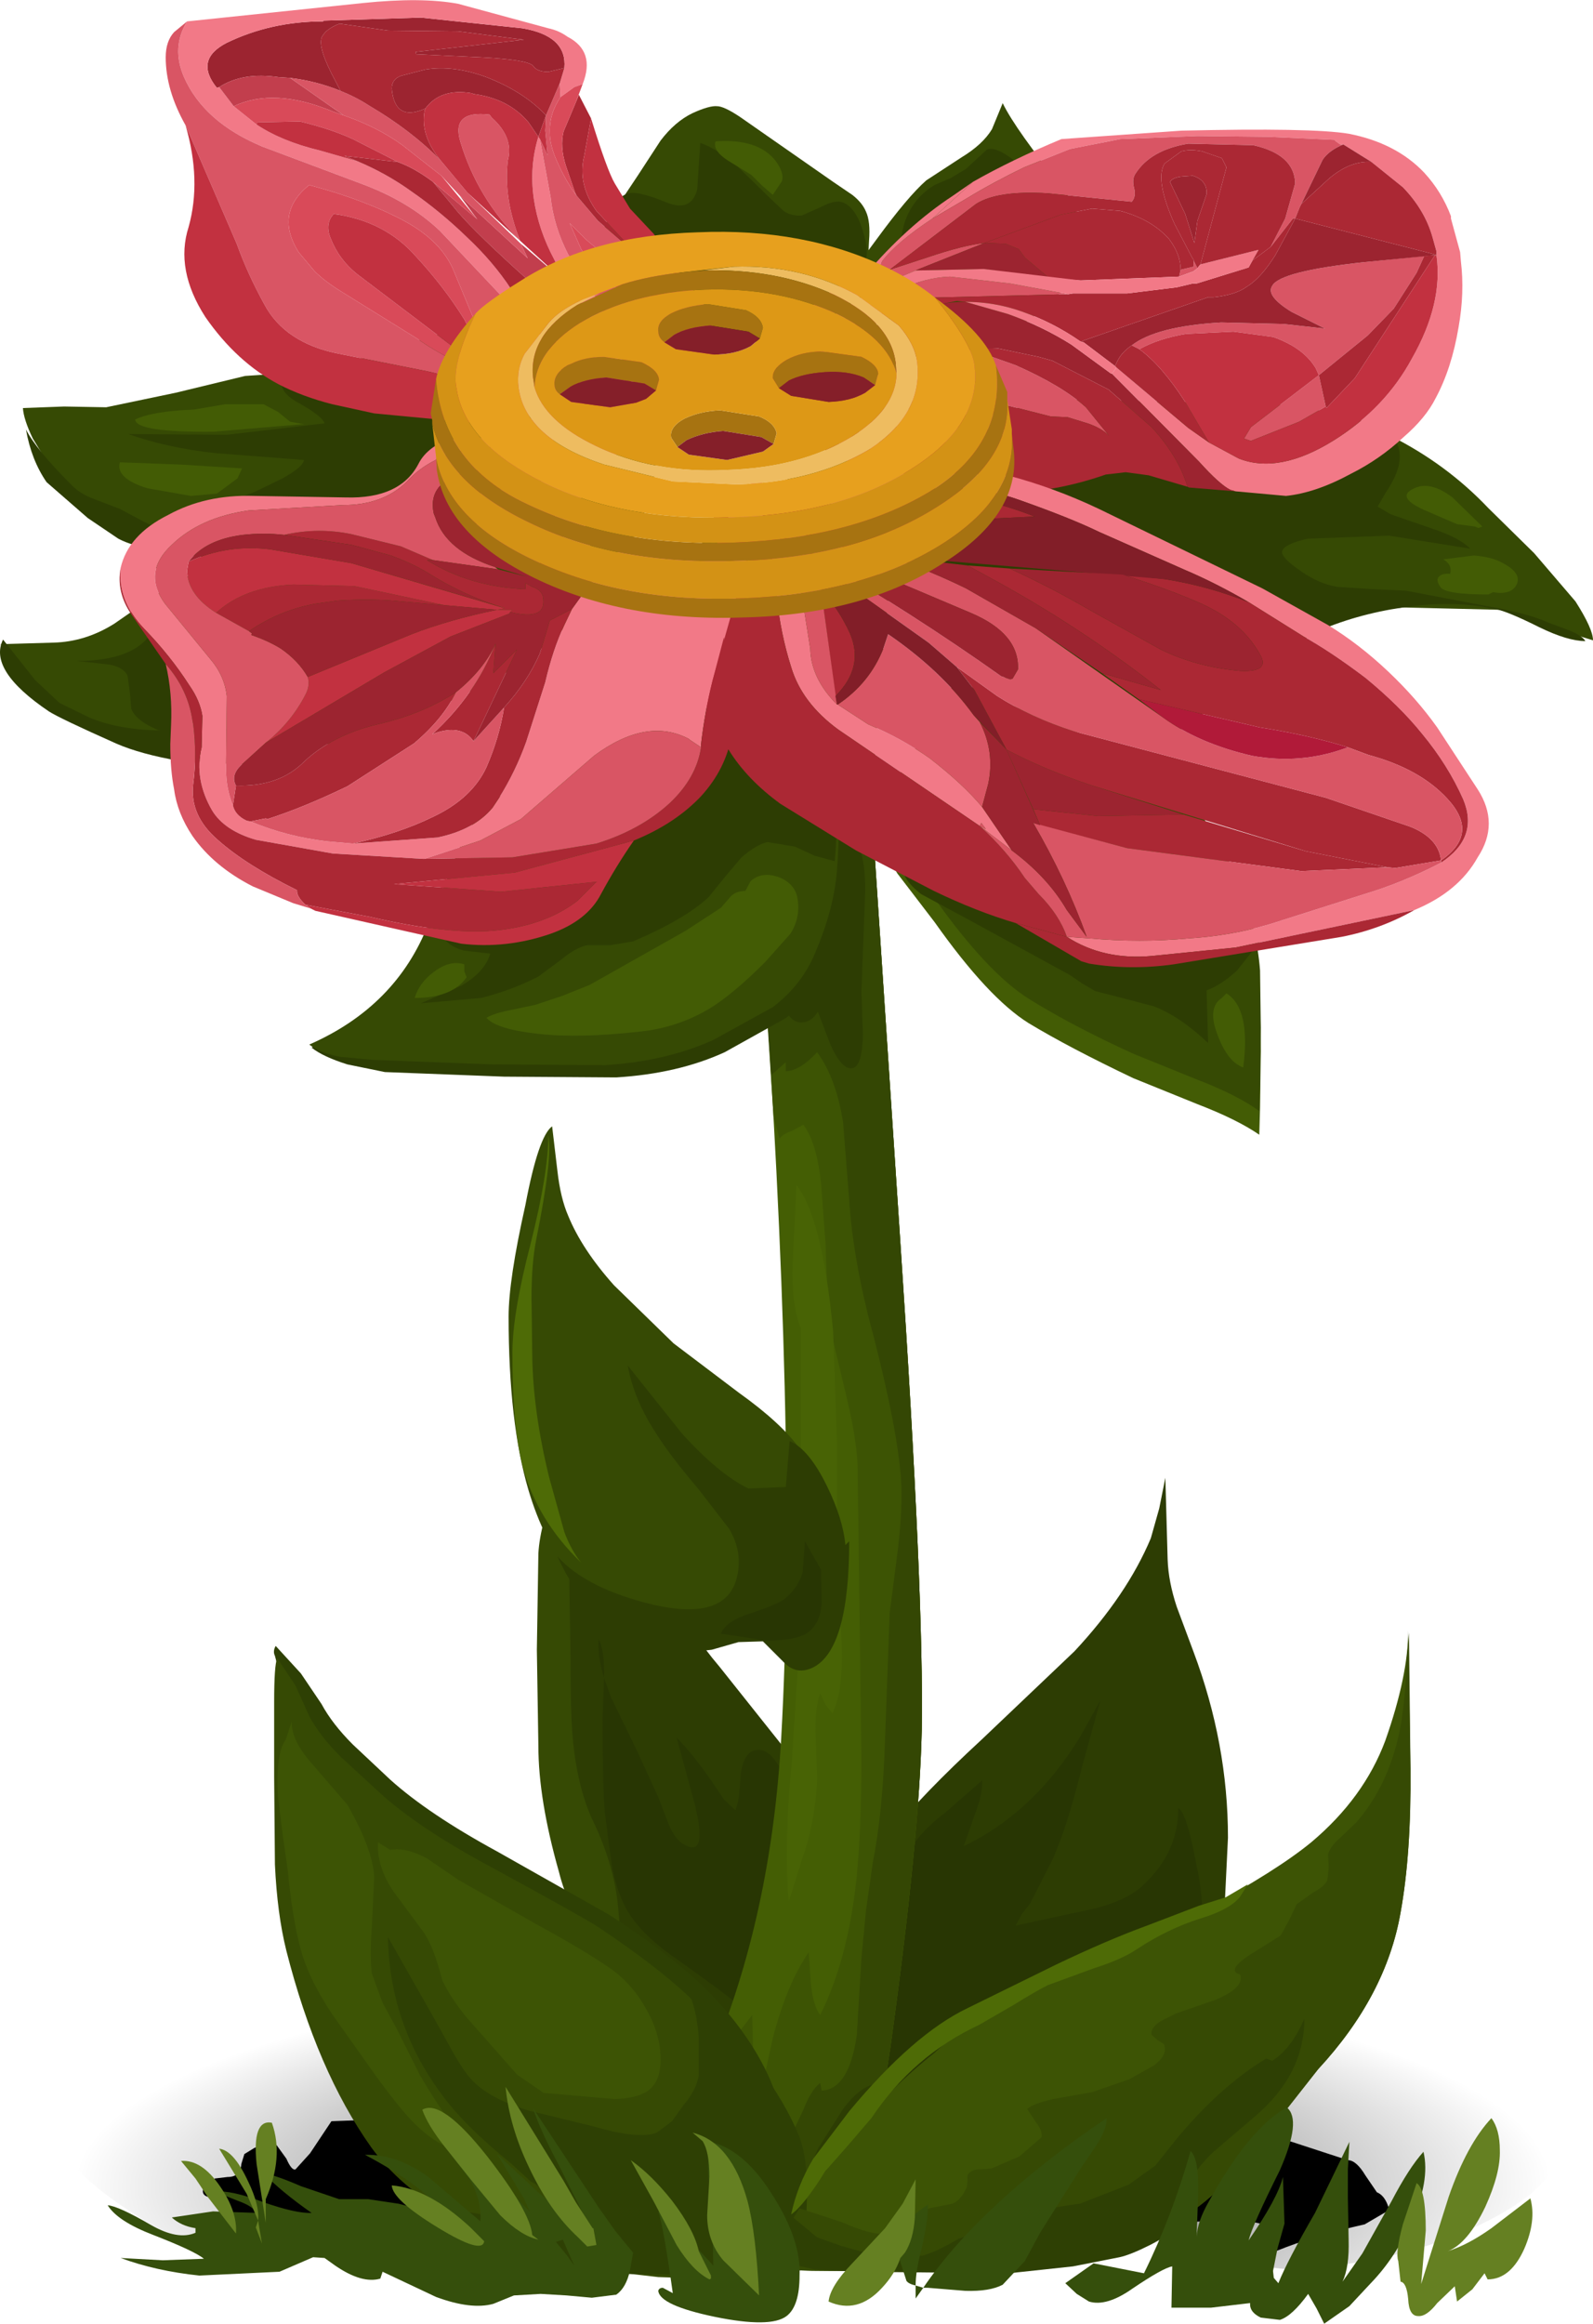 <?xml version="1.0" encoding="UTF-8" standalone="no"?>
<svg xmlns:xlink="http://www.w3.org/1999/xlink" height="152.05px" width="104.3px" xmlns="http://www.w3.org/2000/svg">
  <g transform="matrix(1.0, 0.0, 0.0, 1.0, 0.0, 0.0)">
    <use height="21.4" transform="matrix(1.0, 0.0, 0.0, 1.0, 4.35, 127.1)" width="97.7" xlink:href="#shape0"/>
    <use height="10.35" transform="matrix(1.0, 0.0, 0.0, 1.0, 13.3, 136.95)" width="77.85" xlink:href="#sprite0"/>
    <use height="152.05" transform="matrix(1.0, 0.0, 0.0, 1.0, 0.0, 0.0)" width="104.3" xlink:href="#shape2"/>
  </g>
  <defs>
    <g id="shape0" transform="matrix(1.0, 0.0, 0.0, 1.0, -4.35, -127.1)">
      <path d="M87.75 131.0 Q102.05 134.95 102.05 140.45 102.05 143.1 96.95 145.55 91.6 148.15 84.4 148.5 L79.1 147.95 78.4 148.0 80.8 147.9 83.2 147.9 79.95 146.8 76.7 145.85 Q74.05 145.85 71.1 144.95 68.25 144.1 65.5 144.15 L61.05 142.3 Q58.05 141.2 56.0 142.7 L48.35 145.15 42.3 146.15 Q40.95 146.3 40.6 148.1 L40.45 148.05 36.5 146.95 32.6 145.65 Q28.45 144.5 24.0 144.6 L18.5 145.3 21.4 146.45 18.3 145.3 Q16.75 145.2 16.35 146.25 15.8 147.65 14.45 148.15 4.35 142.8 4.35 140.45 4.35 134.95 18.65 131.0 33.0 127.1 53.2 127.1 73.45 127.1 87.75 131.0" fill="url(#gradient0)" fill-rule="evenodd" stroke="none"/>
    </g>
    <radialGradient cx="0" cy="0" gradientTransform="matrix(0.059, -4.0E-4, -0.001, -0.017, 53.2, 143.0)" gradientUnits="userSpaceOnUse" id="gradient0" r="819.2" spreadMethod="pad">
      <stop offset="0.0" stop-color="#000000" stop-opacity="0.698"/>
      <stop offset="1.0" stop-color="#000000" stop-opacity="0.0"/>
    </radialGradient>
    <g id="sprite0" transform="matrix(1.0, 0.0, 0.0, 1.0, 0.0, 0.0)">
      <use height="10.35" transform="matrix(1.0, 0.0, 0.0, 1.0, 0.0, 0.0)" width="77.85" xlink:href="#shape1"/>
    </g>
    <g id="shape1" transform="matrix(1.0, 0.0, 0.0, 1.0, 0.0, 0.0)">
      <path d="M77.6 7.45 L77.85 7.55 76.05 8.6 Q72.7 9.35 70.25 10.35 L70.05 10.3 69.7 8.9 Q69.55 8.15 64.6 8.45 L54.6 9.35 Q51.35 7.2 41.85 7.85 L28.0 9.05 Q25.7 9.05 24.2 10.25 23.6 10.7 18.9 8.6 14.7 7.6 10.7 7.65 L5.2 8.35 4.35 8.3 5.0 8.35 2.3 8.35 0.65 6.85 Q-0.3 6.8 0.1 6.05 0.3 5.65 0.55 5.75 0.75 5.85 0.75 5.6 L1.6 5.5 Q2.45 5.5 2.5 4.65 L2.7 4.0 3.35 3.6 3.9 3.4 4.8 3.4 5.45 4.3 Q5.8 5.1 6.05 5.0 L7.0 3.95 8.4 1.85 13.75 1.65 Q16.75 1.55 16.65 0.0 28.2 -0.05 64.05 1.1 65.15 1.1 69.9 2.75 L74.95 4.4 Q75.5 4.4 76.1 5.4 L76.85 6.5 Q77.35 6.7 77.6 7.45" fill="#000000" fill-rule="evenodd" stroke="none"/>
    </g>
    <g id="shape2" transform="matrix(1.0, 0.0, 0.0, 1.0, 0.0, 0.0)">
      <path d="M64.25 113.85 L70.35 108.05 Q73.8 104.35 75.35 100.65 L75.9 98.7 76.3 96.7 76.45 102.05 Q76.5 103.5 77.05 105.15 L78.15 108.1 Q80.4 114.1 80.4 120.25 L80.15 125.4 79.8 127.5 78.95 129.45 Q77.55 132.45 74.25 135.05 72.05 136.8 67.95 139.0 L65.25 140.6 Q63.35 141.55 62.3 141.0 L51.15 135.35 Q51.0 134.25 51.95 131.3 52.8 128.35 54.6 125.3 55.95 123.05 58.4 119.9 60.4 117.4 64.25 113.85" fill="#2d3d03" fill-rule="evenodd" stroke="none"/>
      <path d="M37.5 94.45 L38.4 90.6 Q38.2 92.2 39.5 95.35 43.3 104.6 47.1 109.05 L51.2 114.2 Q53.1 117.15 53.05 120.35 L53.0 121.7 Q52.9 122.6 52.6 122.9 L56.4 138.4 52.65 138.55 Q50.3 138.55 49.05 137.85 47.95 137.25 47.0 136.1 L45.4 133.85 42.7 130.6 Q41.0 128.65 40.35 127.05 36.95 119.1 36.95 108.95 L36.85 101.7 Q36.9 97.4 37.5 94.45" fill="#2d3d03" fill-rule="evenodd" stroke="none"/>
      <path d="M43.75 119.3 Q44.2 120.4 44.8 120.7 46.35 121.6 45.5 118.1 L44.3 113.7 Q45.4 114.8 46.8 116.85 L47.4 117.75 48.15 118.45 Q48.4 117.95 48.5 116.05 48.75 114.45 49.7 114.5 50.65 114.55 51.45 116.5 L52.75 119.7 Q53.4 121.55 53.5 123.05 53.7 126.15 52.25 130.25 L51.3 132.75 Q50.5 134.4 49.7 134.7 L50.6 133.8 50.35 133.9 Q49.5 132.3 48.1 131.0 47.55 130.5 44.25 128.15 41.85 126.5 40.95 124.8 40.35 123.65 40.05 122.0 L39.65 119.0 Q39.45 117.55 39.45 112.4 L39.55 109.8 Q39.1 108.3 39.2 107.25 39.6 108.1 39.55 109.75 L39.55 109.8 40.0 111.05 41.75 114.65 43.1 117.6 43.75 119.3" fill="#283603" fill-rule="evenodd" stroke="none"/>
      <path d="M78.3 121.85 Q78.9 124.55 78.6 125.9 78.3 127.1 76.75 129.15 75.15 131.2 72.95 133.3 L70.55 135.3 68.05 137.1 65.8 138.65 Q64.6 139.3 63.25 139.35 L56.75 139.4 Q56.5 138.45 56.5 136.4 L55.75 132.1 Q55.55 130.35 56.2 127.9 L57.2 123.8 58.6 123.15 Q59.3 120.55 61.9 118.6 L64.3 116.5 Q64.35 117.4 63.85 118.65 L63.1 120.8 Q67.7 118.6 70.75 113.6 L72.05 111.25 70.85 115.6 Q69.9 119.45 68.95 121.6 L67.45 124.55 66.9 125.25 66.5 126.0 70.9 125.05 Q73.7 124.5 74.9 123.3 77.15 121.2 77.15 118.3 77.7 118.65 78.3 121.85" fill="#283603" fill-rule="evenodd" stroke="none"/>
      <path d="M38.25 91.4 L37.65 93.85 37.55 94.3 37.2 96.35 37.2 98.6 37.35 108.15 Q37.35 112.15 37.5 113.75 37.8 116.95 38.8 119.1 40.3 122.2 40.5 125.15 40.7 127.0 40.25 127.2 39.7 127.5 38.5 126.3 37.2 124.9 36.6 122.5 35.25 117.75 35.25 114.25 L35.15 107.95 35.25 101.65 Q35.35 99.7 36.65 96.45 L37.65 93.85 37.75 92.2 38.25 91.4" fill="#364a04" fill-rule="evenodd" stroke="none"/>
      <path d="M47.05 44.7 L44.85 36.55 47.5 34.15 Q50.35 31.7 51.15 31.5 52.5 31.15 59.55 27.35 56.9 47.8 57.2 54.9 L58.95 81.3 Q60.5 104.5 60.35 113.2 60.2 120.25 58.3 133.95 L56.4 146.25 54.15 146.9 47.7 146.55 Q44.25 145.7 43.15 143.65 L42.75 141.8 46.55 134.75 Q50.5 125.35 51.15 113.7 52.25 94.25 49.85 60.7 49.35 54.15 47.05 44.7" fill="#445e04" fill-rule="evenodd" stroke="none"/>
      <path d="M47.05 44.7 L44.85 36.55 47.5 34.15 Q50.35 31.7 51.15 31.5 52.5 31.15 59.55 27.35 56.9 47.8 57.2 54.9 L58.95 81.3 Q60.5 104.5 60.35 113.2 60.2 120.25 58.3 133.95 L56.4 146.25 54.15 146.9 47.7 146.55 Q44.25 145.7 43.15 143.65 L42.75 141.8 43.95 139.95 Q45.4 137.5 46.65 134.45 L48.05 133.4 49.25 131.85 49.35 135.6 49.3 139.35 50.6 133.35 Q51.55 129.75 52.95 127.75 L53.1 129.9 Q53.25 131.25 53.7 131.85 55.4 128.45 56.0 123.6 56.4 120.35 56.4 115.0 L56.15 95.85 Q56.05 93.95 55.4 91.3 L54.35 86.9 54.15 84.15 54.05 81.35 53.75 77.35 Q53.45 74.7 52.6 73.6 L51.85 74.0 Q51.25 74.2 51.05 74.5 L50.65 73.15 49.85 60.7 Q49.35 54.15 47.05 44.7" fill="#3d5404" fill-rule="evenodd" stroke="none"/>
      <path d="M47.05 44.7 L44.85 36.55 47.5 34.15 Q50.35 31.7 51.15 31.5 52.5 31.15 59.55 27.35 56.9 47.8 57.2 54.9 L58.95 81.3 Q60.5 104.5 60.35 113.2 60.2 120.25 58.3 133.95 L56.4 146.25 54.15 146.9 47.7 146.55 Q44.25 145.7 43.15 143.65 L42.75 141.8 43.4 140.85 45.0 138.1 Q45.95 138.25 46.9 137.7 46.85 139.15 46.95 139.75 47.05 140.75 48.0 141.25 49.25 142.0 50.05 141.0 L51.6 138.9 51.7 139.95 52.6 138.05 Q53.1 136.75 53.7 136.3 L53.8 136.8 Q55.6 136.7 56.1 133.15 L56.4 128.15 56.7 125.0 57.15 121.85 Q57.8 118.6 57.95 113.75 L58.25 105.55 58.8 101.3 Q59.1 98.65 59.0 96.9 58.8 93.7 57.2 87.45 55.85 82.5 55.6 78.5 L55.2 73.45 Q54.75 70.55 53.5 68.85 52.4 70.05 51.45 70.1 L51.45 69.5 50.5 70.35 49.85 60.7 Q49.35 54.15 47.05 44.7" fill="#344704" fill-rule="evenodd" stroke="none"/>
      <path d="M52.45 86.95 Q51.8 85.4 51.9 82.6 L52.15 77.55 Q53.85 79.7 54.55 87.15 L54.8 94.35 54.8 102.1 55.1 107.3 Q55.25 110.65 54.5 112.1 L54.05 111.55 53.7 110.8 Q53.35 111.75 53.4 113.5 L53.5 116.35 Q53.45 118.25 52.9 120.45 L51.65 124.4 Q51.3 121.05 51.85 115.15 L52.45 105.85 52.45 86.95" fill="#486305" fill-rule="evenodd" stroke="none"/>
      <path d="M46.9 59.6 Q48.5 57.4 50.7 55.8 56.7 51.35 56.65 58.3 L56.4 64.9 56.5 67.7 Q56.45 69.8 55.8 69.9 55.1 70.0 54.35 68.3 L53.55 66.2 Q53.15 66.85 52.55 66.9 51.95 66.95 51.55 66.3 50.65 67.15 49.6 67.2 L49.55 65.4 45.9 62.5 Q45.3 61.85 46.9 59.6" fill="#2d3d03" fill-rule="evenodd" stroke="none"/>
      <path d="M44.85 140.9 Q45.85 142.75 47.25 142.65 L50.0 142.2 Q50.25 142.2 50.85 142.7 51.4 143.15 51.9 143.0 52.6 142.8 52.95 142.0 L53.55 140.6 55.2 138.0 Q56.35 136.45 57.45 136.35 58.6 139.55 58.05 142.95 57.4 146.65 55.0 147.3 53.05 147.85 48.45 146.6 43.4 145.2 44.85 143.05 L44.85 140.9" fill="#2d3d03" fill-rule="evenodd" stroke="none"/>
      <path d="M33.3 86.15 Q33.3 83.75 34.4 78.85 35.25 74.35 36.15 73.7 L36.5 76.65 Q36.7 78.4 37.2 79.55 38.1 81.75 40.2 84.1 L44.1 87.9 48.4 91.15 Q51.2 93.15 52.4 94.85 53.2 96.05 53.4 97.75 L53.5 100.85 54.3 100.35 Q54.5 101.95 53.0 104.05 51.6 106.05 50.1 106.55 L45.7 106.9 Q42.85 106.7 41.45 106.1 36.55 104.05 34.6 97.5 33.3 93.1 33.3 86.15" fill="#364a04" fill-rule="evenodd" stroke="none"/>
      <path d="M54.15 97.25 Q55.2 99.4 55.35 101.1 L55.6 100.85 Q55.6 107.9 53.25 109.1 52.15 109.65 51.3 108.75 L49.95 107.4 48.35 107.45 46.6 107.95 Q43.1 108.4 40.45 106.7 38.0 105.15 36.5 101.85 38.4 103.95 42.75 105.0 47.55 106.1 48.25 103.2 48.65 101.6 47.75 100.05 L45.7 97.4 Q43.75 95.1 42.9 93.7 41.5 91.55 41.1 89.35 L44.65 93.8 Q47.05 96.45 49.0 97.4 L51.45 97.3 51.7 94.3 Q52.95 94.8 54.15 97.25" fill="#2d3d03" fill-rule="evenodd" stroke="none"/>
      <path d="M52.7 100.85 L53.75 102.7 53.8 104.85 Q53.75 106.05 53.05 106.7 52.35 107.35 50.2 107.35 L47.2 106.9 Q47.5 106.1 49.05 105.6 51.0 104.95 51.4 104.6 52.25 103.9 52.55 102.9 L52.7 100.85" fill="#283603" fill-rule="evenodd" stroke="none"/>
      <path d="M34.25 96.05 Q33.55 93.45 33.55 88.5 33.55 85.95 34.75 81.35 35.9 76.75 35.9 74.3 36.2 75.7 35.1 81.15 34.8 82.7 34.8 84.95 L34.85 88.75 Q34.9 92.35 35.95 96.65 L36.95 100.25 Q37.4 101.45 38.05 102.25 35.2 99.5 34.25 96.05" fill="#4e6b06" fill-rule="evenodd" stroke="none"/>
      <path d="M16.05 24.6 L20.6 24.3 25.15 24.35 Q30.25 24.25 32.9 26.15 L43.0 29.3 Q43.0 33.0 40.5 36.85 38.4 40.1 35.0 42.8 33.6 43.9 30.25 45.5 L26.5 47.4 Q24.35 48.4 22.5 48.6 L13.95 49.3 Q8.3 49.2 4.95 47.05 0.65 44.3 0.05 42.15 L3.5 42.05 Q5.6 42.0 7.5 40.8 L9.95 39.1 Q11.35 38.1 12.5 37.6 L13.95 37.2 15.3 36.7 10.55 36.1 Q8.2 35.5 6.25 34.0 4.45 32.65 3.25 30.5 L2.15 28.7 Q1.55 27.45 1.5 26.7 L4.2 26.6 6.95 26.65 11.5 25.7 16.05 24.6" fill="#364a04" fill-rule="evenodd" stroke="none"/>
      <path d="M40.35 70.5 L33.0 70.45 25.2 70.15 22.75 69.65 Q21.15 69.15 20.4 68.55 27.15 65.6 28.8 61.25 L31.1 55.65 Q32.75 52.7 35.65 51.9 L53.25 37.3 Q54.4 38.1 54.75 40.55 54.95 43.3 55.2 44.3 55.65 46.15 55.75 48.2 L55.55 57.75 Q55.4 59.95 54.15 63.2 53.3 65.25 51.4 66.65 L47.45 68.85 Q44.4 70.25 40.35 70.5" fill="#2d3d03" fill-rule="evenodd" stroke="none"/>
      <path d="M39.6 69.7 L32.25 69.65 24.4 69.35 22.25 69.15 Q20.95 68.9 20.25 68.35 25.95 65.85 28.05 60.45 L30.35 54.85 Q32.0 51.9 34.85 51.1 L52.45 36.55 Q53.6 37.35 53.95 39.75 L54.45 43.55 Q54.95 45.7 54.95 47.45 55.05 53.8 54.8 56.95 54.6 59.5 53.35 62.4 52.5 64.45 50.6 65.9 L46.7 68.05 Q43.6 69.45 39.6 69.7" fill="#364a04" fill-rule="evenodd" stroke="none"/>
      <path d="M67.45 48.2 L73.55 50.75 Q76.9 52.5 78.3 54.45 80.0 56.7 81.15 59.5 82.3 62.45 82.5 65.1 L82.55 68.8 82.5 72.5 82.45 74.25 Q81.0 73.25 78.4 72.25 L74.2 70.55 Q70.0 68.55 67.35 66.95 64.7 65.3 61.2 60.35 L58.75 57.15 Q57.6 55.2 58.25 53.35 L62.7 45.85 Q62.6 46.2 67.45 48.2" fill="#435c05" fill-rule="evenodd" stroke="none"/>
      <path d="M62.7 44.3 Q62.6 44.65 67.45 46.65 L73.55 49.15 Q76.8 50.9 78.3 52.85 80.0 55.1 81.15 57.9 82.3 60.85 82.5 63.5 L82.55 67.25 82.5 70.95 82.45 72.7 Q81.0 71.65 78.4 70.65 L74.2 68.95 Q70.15 67.1 67.35 65.35 64.65 63.65 61.2 58.8 L58.75 55.55 Q57.6 53.6 58.25 51.75 L62.7 44.3" fill="#364a04" fill-rule="evenodd" stroke="none"/>
      <path d="M91.9 39.75 L85.65 40.35 Q80.15 40.8 74.95 40.15 70.55 39.6 67.85 38.5 64.85 37.5 64.65 36.65 L59.65 29.45 Q59.8 28.7 61.1 28.3 L63.05 27.85 66.55 26.7 Q68.45 26.15 70.2 26.15 L83.3 26.45 Q87.1 26.6 91.0 28.5 94.7 30.35 97.45 33.25 L100.45 36.2 103.15 39.35 Q104.3 41.15 104.3 41.9 L101.25 40.95 Q99.15 40.1 98.15 39.9 L91.9 39.75" fill="#364a04" fill-rule="evenodd" stroke="none"/>
      <path d="M41.75 11.5 L43.25 9.2 Q44.2 7.95 45.35 7.4 46.45 6.9 46.95 6.95 47.4 6.95 48.45 7.65 L54.55 11.9 55.8 12.75 Q56.45 13.25 56.7 13.85 57.0 14.5 56.9 15.75 L56.8 17.65 56.9 22.1 39.35 17.9 Q38.75 16.4 39.75 14.5 L41.75 11.5" fill="#364a04" fill-rule="evenodd" stroke="none"/>
      <path d="M64.95 8.45 L65.65 6.75 Q66.5 8.5 69.7 12.45 72.0 16.05 69.95 18.55 68.25 20.55 66.05 21.75 63.65 23.05 61.25 23.0 L54.15 19.45 Q55.4 18.4 57.4 15.65 59.45 12.85 60.65 11.8 L62.95 10.3 Q64.35 9.45 64.95 8.45" fill="#364a04" fill-rule="evenodd" stroke="none"/>
      <path d="M69.65 53.05 L82.5 61.6 81.0 63.5 Q79.9 64.5 79.0 64.8 L79.1 68.25 Q77.25 66.5 75.55 65.85 L73.65 65.35 71.7 64.85 70.85 64.35 70.05 63.8 63.55 60.25 60.3 58.5 Q59.35 57.75 59.15 57.1 58.95 56.45 59.05 55.5 59.15 54.5 59.5 54.05 60.15 53.2 62.55 53.0 63.85 52.9 65.85 52.95 L69.65 53.05" fill="#2d3d03" fill-rule="evenodd" stroke="none"/>
      <path d="M36.85 47.7 Q38.3 45.65 41.9 45.35 L47.65 45.55 50.4 45.7 Q52.35 45.9 53.0 46.7 53.5 47.35 53.65 49.2 54.5 51.7 54.65 53.05 54.85 54.35 54.65 56.35 L53.35 56.0 52.05 55.4 50.25 55.1 Q49.55 55.25 48.55 56.1 L47.45 57.4 46.4 58.7 Q44.85 60.15 41.45 61.6 L39.95 61.85 38.45 61.85 Q37.7 62.0 36.8 62.75 L35.25 63.9 Q33.5 64.8 31.5 65.3 L27.55 65.65 30.2 64.5 Q31.75 63.6 32.1 62.4 L30.35 62.2 Q29.2 61.85 29.0 61.2 L31.0 60.6 32.9 59.25 34.9 58.05 36.4 57.8 37.9 57.65 37.9 56.6 36.85 47.7" fill="#2d3d03" fill-rule="evenodd" stroke="none"/>
      <path d="M2.3 44.5 L3.9 46.0 5.85 46.95 Q7.85 47.8 10.85 47.8 L13.3 47.9 15.55 47.55 17.95 49.4 16.3 50.05 11.8 49.8 Q9.2 49.35 7.6 48.65 3.9 47.0 3.2 46.55 -0.8 43.85 0.2 41.85 L2.3 44.5" fill="#2d3d03" fill-rule="evenodd" stroke="none"/>
      <path d="M12.2 35.4 Q12.6 36.35 9.9 37.3 L10.05 35.9 Q8.7 35.75 7.75 35.25 L5.75 33.9 3.05 31.55 Q2.05 30.1 1.7 28.1 2.35 29.4 4.65 31.7 5.2 32.3 6.15 32.65 L7.85 33.3 9.35 34.1 10.85 34.85 11.6 35.0 Q12.1 35.1 12.2 35.4" fill="#2d3d03" fill-rule="evenodd" stroke="none"/>
      <path d="M85.85 27.05 Q90.3 27.35 91.25 28.65 92.25 30.0 90.75 32.2 L90.2 33.15 91.05 33.65 93.8 34.6 Q95.6 35.2 96.25 35.9 L90.95 35.05 85.6 35.25 Q84.1 35.6 83.95 36.05 83.85 36.45 85.0 37.25 86.3 38.2 87.55 38.4 L89.8 38.55 92.05 38.65 97.55 39.7 Q100.1 40.15 101.4 40.75 L102.75 41.25 Q103.6 41.6 103.8 41.95 102.65 41.95 100.8 41.05 98.7 40.0 97.9 39.85 95.1 39.25 91.85 39.75 88.75 40.2 86.05 41.4 L76.45 48.35 73.8 48.1 71.2 47.5 Q68.6 46.4 65.4 44.05 L60.1 39.8 56.55 37.1 Q54.15 34.95 54.4 33.3 54.7 31.4 57.6 30.05 59.5 29.15 62.25 28.65 L70.65 27.45 Q78.3 26.5 85.85 27.05" fill="#2d3d03" fill-rule="evenodd" stroke="none"/>
      <path d="M41.0 12.7 Q41.6 12.4 43.65 13.25 45.25 13.9 45.65 12.4 L45.75 10.85 45.85 9.35 Q47.0 9.75 48.3 10.9 L50.35 12.9 51.3 13.8 Q51.8 14.15 52.5 14.1 L53.85 13.5 Q54.7 13.05 55.2 13.25 56.15 13.65 56.6 15.5 57.05 16.95 56.2 18.1 L54.1 19.85 51.8 21.35 Q50.35 22.25 49.3 22.4 46.35 22.8 43.8 21.55 L43.9 19.45 Q43.15 20.75 41.1 17.1 39.15 13.55 41.0 12.7" fill="#2d3d03" fill-rule="evenodd" stroke="none"/>
      <path d="M65.95 15.9 L59.0 16.3 Q58.95 15.0 59.5 13.9 60.1 12.75 61.2 12.1 L62.25 11.65 63.25 11.05 64.6 9.8 Q65.1 9.55 66.2 10.35 L68.2 11.9 Q69.35 12.95 69.25 14.05 69.2 15.15 68.05 15.65 L65.95 15.9" fill="#2d3d03" fill-rule="evenodd" stroke="none"/>
      <path d="M13.55 33.65 Q13.65 33.3 14.95 32.8 L16.65 32.2 18.5 31.3 Q19.85 30.55 19.9 30.1 L14.1 29.65 Q10.9 29.3 8.4 28.4 L14.85 28.45 21.25 27.7 Q21.1 27.25 19.7 26.45 18.35 25.75 18.45 25.0 L28.8 21.85 Q36.45 21.85 36.75 25.2 L36.5 27.05 35.75 28.75 34.25 31.9 Q33.35 33.2 30.9 34.35 28.85 35.35 26.9 35.75 22.45 36.65 16.9 35.5 13.3 34.7 13.55 33.65" fill="#2d3d03" fill-rule="evenodd" stroke="none"/>
      <path d="M10.05 41.15 L14.0 42.05 14.8 45.2 Q15.25 47.3 13.95 48.1 L11.0 48.0 Q9.0 47.35 8.6 46.4 L8.5 45.3 8.35 44.2 Q8.0 43.55 6.85 43.45 L5.0 43.25 Q9.0 43.25 10.05 41.15" fill="#2d3d03" fill-rule="evenodd" stroke="none"/>
      <path d="M99.3 38.25 Q98.95 38.95 97.75 38.75 L97.45 38.9 Q94.6 38.9 94.3 38.4 94.0 37.95 94.2 37.75 94.4 37.5 94.95 37.55 95.1 36.95 94.5 36.6 L96.5 36.35 Q97.75 36.45 98.4 36.85 99.65 37.5 99.3 38.25" fill="#435c05" fill-rule="evenodd" stroke="none"/>
      <path d="M95.4 34.3 L93.2 33.35 Q91.35 32.5 92.6 31.95 93.65 31.45 95.1 32.55 L97.05 34.45 96.8 34.55 96.55 34.45 95.4 34.3" fill="#435c05" fill-rule="evenodd" stroke="none"/>
      <path d="M80.0 65.3 L80.3 65.0 Q81.9 66.0 81.4 69.85 80.4 69.5 79.75 67.8 79.0 65.95 80.0 65.3" fill="#435c05" fill-rule="evenodd" stroke="none"/>
      <path d="M41.9 67.5 Q37.95 67.95 35.25 67.65 32.5 67.35 31.85 66.6 32.35 66.3 33.4 66.1 L35.05 65.75 36.85 65.15 38.6 64.45 44.9 60.9 47.2 59.4 47.85 58.65 Q48.2 58.3 48.8 58.3 L49.15 57.65 Q49.9 57.0 51.0 57.4 52.0 57.8 52.2 58.7 52.45 60.0 51.75 61.1 L50.1 62.95 Q48.0 65.05 46.45 66.0 44.35 67.25 41.9 67.5" fill="#435c05" fill-rule="evenodd" stroke="none"/>
      <path d="M19.9 27.75 L14.0 28.25 Q8.9 28.3 8.85 27.45 10.0 26.9 12.7 26.8 L14.75 26.45 17.25 26.45 18.2 26.95 19.0 27.6 19.9 27.75" fill="#435c05" fill-rule="evenodd" stroke="none"/>
      <path d="M15.85 30.65 L15.55 31.3 14.2 32.3 12.5 32.45 9.65 31.95 Q7.55 31.3 7.85 30.25 L11.85 30.4 15.85 30.65" fill="#435c05" fill-rule="evenodd" stroke="none"/>
      <path d="M50.6 12.75 L49.9 12.15 49.2 11.45 47.65 10.5 Q46.65 9.85 46.85 9.25 49.65 9.05 50.8 10.55 51.35 11.3 51.2 11.85 L50.5 12.9 50.6 12.75" fill="#435c05" fill-rule="evenodd" stroke="none"/>
      <path d="M30.55 63.95 Q29.6 65.3 27.15 65.3 27.45 64.3 28.4 63.6 29.45 62.8 30.4 63.1 L30.4 63.55 30.55 63.95" fill="#435c05" fill-rule="evenodd" stroke="none"/>
      <path d="M35.75 7.55 L35.25 8.95 34.6 8.0 Q33.3 6.45 31.0 6.15 L30.9 6.1 Q28.85 5.75 27.85 7.1 25.85 8.0 25.65 5.8 25.65 5.15 26.3 4.95 L27.85 4.55 Q29.7 4.25 31.85 5.05 34.3 6.0 35.75 7.55 M36.95 4.45 L35.9 4.7 Q35.15 4.7 34.9 4.3 34.5 3.9 31.5 3.75 L27.25 3.55 27.2 3.4 34.3 2.6 30.0 2.05 25.4 2.0 22.25 1.55 22.1 1.6 Q21.4 1.9 21.15 2.3 20.7 2.8 21.7 4.8 L22.3 5.95 Q20.7 5.3 19.0 5.1 L18.25 5.05 Q15.9 4.7 14.35 5.7 L14.2 5.75 Q12.7 3.9 14.85 2.8 17.75 1.4 21.15 1.4 L21.2 1.35 27.55 1.15 34.2 1.85 Q37.15 2.35 36.95 4.45" fill="#9c2430" fill-rule="evenodd" stroke="none"/>
      <path d="M34.2 1.85 L27.55 1.15 21.2 1.35 21.15 1.4 Q17.75 1.4 14.85 2.8 12.7 3.9 14.2 5.75 L14.35 5.7 15.3 6.95 16.8 8.15 Q18.45 9.25 20.95 9.85 L23.4 10.55 Q25.3 11.35 26.9 12.5 28.85 13.85 30.6 15.55 32.3 17.15 33.45 18.9 L35.7 22.4 28.8 15.1 Q26.75 13.15 23.6 12.0 L17.2 9.6 Q13.35 8.0 12.05 5.05 11.2 3.1 12.25 1.4 L23.75 0.2 Q27.6 -0.2 30.0 0.25 L35.9 1.85 Q36.6 2.0 37.15 2.4 39.0 3.35 38.15 5.5 L37.6 5.7 36.7 6.35 36.65 5.45 36.95 4.45 Q37.15 2.35 34.2 1.85 M35.35 9.1 L36.05 12.9 Q36.25 14.8 37.2 16.65 L39.35 20.05 40.15 22.35 41.65 25.35 40.85 24.45 36.3 17.0 Q35.25 15.05 34.95 13.0 34.65 10.9 35.25 8.95 L35.35 9.1" fill="#f27987" fill-rule="evenodd" stroke="none"/>
      <path d="M21.8 7.3 Q17.95 5.7 15.3 6.95 L14.35 5.7 Q15.9 4.7 18.25 5.05 L19.0 5.1 22.5 7.55 21.8 7.3 M30.1 12.8 L34.55 16.9 34.1 15.95 36.9 18.35 36.8 18.05 36.9 18.15 38.15 19.95 Q38.7 21.2 38.55 22.5 L38.95 23.35 Q39.7 25.1 39.6 27.0 L37.05 24.0 36.6 23.05 35.7 19.35 35.65 19.35 34.95 18.7 35.0 18.8 34.65 18.4 Q31.25 15.35 30.0 13.9 L28.35 11.9 31.25 14.35 30.1 12.8" fill="#c23e4d" fill-rule="evenodd" stroke="none"/>
      <path d="M36.7 6.35 Q35.95 7.45 36.0 8.7 36.0 9.45 36.4 10.4 37.0 11.8 37.75 12.8 L39.15 14.45 41.6 16.55 Q42.95 17.6 44.6 18.05 L44.6 18.1 44.7 18.15 44.6 18.15 Q41.1 18.1 38.4 15.7 L37.3 14.6 38.05 16.3 Q39.3 18.45 41.7 19.7 L41.65 20.15 41.5 20.1 39.35 20.05 37.2 16.65 Q36.25 14.8 36.05 12.9 L35.35 9.1 35.85 10.15 35.7 8.55 35.75 7.55 36.65 5.45 36.7 6.35 M33.25 10.5 Q32.95 12.95 34.05 15.75 31.25 12.95 30.15 9.3 29.5 7.2 32.05 7.5 L32.2 7.7 Q33.65 9.0 33.25 10.5 M22.5 7.55 L19.0 5.1 Q20.7 5.3 22.3 5.95 23.3 6.35 24.15 6.9 26.95 8.55 28.85 10.5 L30.6 12.6 34.1 15.95 34.55 16.9 30.1 12.8 28.9 11.5 26.35 9.5 Q24.7 8.3 22.5 7.55 M28.8 15.1 L35.7 22.4 37.95 26.1 39.85 28.45 39.6 27.0 Q39.7 25.1 38.95 23.35 L38.55 22.5 Q38.7 21.2 38.15 19.95 L40.85 24.45 40.7 24.25 41.75 27.7 Q41.55 29.65 39.6 29.95 L32.5 26.05 Q30.2 24.7 27.5 24.2 L22.2 23.15 Q18.65 22.45 17.3 19.9 16.2 17.9 15.5 15.95 L12.15 8.2 Q10.85 5.9 10.85 3.75 10.85 2.7 11.4 2.1 L12.25 1.4 Q11.2 3.1 12.05 5.05 13.35 8.0 17.2 9.6 L23.6 12.0 Q26.75 13.15 28.8 15.1 M26.55 14.5 Q23.95 13.1 20.4 12.15 L20.25 12.1 Q17.95 13.95 19.55 16.5 L20.6 17.75 Q21.25 18.4 22.3 19.05 L27.3 22.15 Q29.5 23.7 32.05 24.5 L32.5 24.9 31.3 21.7 31.3 21.55 29.7 17.7 Q28.9 15.8 26.55 14.5 M36.3 17.0 L37.55 19.0 36.9 18.15 36.8 18.05 36.3 17.0" fill="#d95564" fill-rule="evenodd" stroke="none"/>
      <path d="M35.75 7.55 Q34.3 6.0 31.85 5.05 29.7 4.25 27.85 4.55 L26.3 4.95 Q25.65 5.15 25.65 5.8 25.85 8.0 27.85 7.1 L27.8 7.25 Q27.5 8.85 28.85 10.5 26.95 8.55 24.15 6.9 23.3 6.35 22.3 5.95 L21.7 4.8 Q20.7 2.8 21.15 2.3 21.4 1.9 22.1 1.6 L22.25 1.55 25.4 2.0 30.0 2.05 34.3 2.6 27.2 3.4 27.25 3.55 31.5 3.75 Q34.5 3.9 34.9 4.3 35.15 4.7 35.9 4.7 L36.95 4.45 36.65 5.45 35.75 7.55 M38.25 10.2 Q37.8 12.05 39.05 13.8 L41.6 16.55 39.15 14.45 37.75 12.8 37.65 12.6 37.05 10.85 Q36.65 9.6 36.9 8.6 L37.7 6.7 37.9 6.2 38.7 7.75 38.25 10.2 M22.55 10.2 L26.05 10.6 Q27.15 11.0 28.35 11.9 L30.0 13.9 Q31.25 15.35 34.65 18.4 L35.0 18.8 34.95 18.7 35.65 19.35 35.7 19.35 36.6 23.05 37.05 24.0 39.6 27.0 39.85 28.45 37.95 26.1 33.45 18.9 Q32.3 17.15 30.6 15.55 28.85 13.85 26.9 12.5 25.3 11.35 23.4 10.55 L22.55 10.2" fill="#ab2834" fill-rule="evenodd" stroke="none"/>
      <path d="M37.7 6.7 L36.9 8.6 Q36.65 9.6 37.05 10.85 L37.65 12.6 37.75 12.8 Q37.0 11.8 36.4 10.4 36.0 9.45 36.0 8.7 35.95 7.45 36.7 6.35 L37.6 5.7 38.15 5.5 37.7 6.7 M23.1 9.1 Q21.7 8.45 19.65 7.95 L16.95 8.0 Q16.8 8.0 16.8 8.15 L15.3 6.95 Q17.95 5.7 21.8 7.3 L22.5 7.55 Q24.7 8.3 26.35 9.5 L28.9 11.5 31.25 14.35 28.35 11.9 Q27.15 11.0 26.05 10.6 L23.1 9.1 M31.3 21.7 L32.5 24.9 32.1 24.55 30.6 21.3 30.4 20.9 Q29.1 18.8 27.25 16.8 25.2 14.45 21.85 14.0 21.25 14.65 21.65 15.6 22.2 17.0 23.4 17.95 L32.05 24.5 Q29.5 23.7 27.3 22.15 L22.3 19.05 Q21.25 18.4 20.6 17.75 L19.55 16.5 Q17.95 13.95 20.25 12.1 L20.4 12.15 Q23.95 13.1 26.55 14.5 28.9 15.8 29.7 17.7 L31.3 21.55 31.3 21.7 M38.4 15.7 Q41.1 18.1 44.6 18.15 L45.15 18.7 46.05 19.85 46.25 22.65 45.95 23.2 45.9 23.15 Q46.15 22.1 45.15 20.8 44.4 19.6 43.1 19.05 L42.1 18.8 42.15 18.9 44.05 20.95 Q45.05 22.1 44.4 23.2 L44.1 23.55 42.95 22.15 42.35 20.95 41.85 20.75 41.75 20.95 42.75 23.4 42.4 23.9 41.25 22.7 40.55 21.7 39.75 21.35 39.35 20.05 41.5 20.1 41.65 20.15 41.7 19.7 Q39.3 18.45 38.05 16.3 L37.3 14.6 38.4 15.7" fill="#d94a59" fill-rule="evenodd" stroke="none"/>
      <path d="M35.7 8.55 L35.85 10.15 35.35 9.1 35.25 8.95 Q34.65 10.9 34.95 13.0 35.25 15.05 36.3 17.0 L36.8 18.05 36.9 18.35 34.05 15.75 30.6 12.6 28.85 10.5 Q27.5 8.85 27.8 7.25 L27.85 7.1 Q28.85 5.75 30.9 6.1 L31.0 6.15 Q33.3 6.45 34.6 8.0 L35.25 8.95 35.75 7.55 35.7 8.55 M32.05 7.5 Q29.5 7.2 30.15 9.3 31.25 12.95 34.05 15.75 32.95 12.95 33.25 10.5 33.65 9.0 32.2 7.7 L32.05 7.5 M38.7 7.75 Q39.75 11.15 40.25 12.0 L41.25 13.65 42.8 15.3 44.2 17.2 44.6 18.05 Q42.95 17.6 41.6 16.55 L39.05 13.8 Q37.8 12.05 38.25 10.2 L38.7 7.75 M26.05 10.6 L22.55 10.2 23.4 10.55 20.95 9.85 Q18.45 9.25 16.8 8.15 16.8 8.0 16.95 8.0 L19.65 7.95 Q21.7 8.45 23.1 9.1 L26.05 10.6 M30.6 21.3 L32.1 24.55 32.05 24.5 23.4 17.95 Q22.2 17.0 21.65 15.6 21.25 14.65 21.85 14.0 25.2 14.45 27.25 16.8 29.1 18.8 30.4 20.9 L30.6 21.3 M39.75 21.35 L40.55 21.7 41.25 22.7 42.4 23.9 42.75 23.4 41.75 20.95 41.85 20.75 42.35 20.95 42.95 22.15 44.1 23.55 44.4 23.2 Q45.05 22.1 44.05 20.95 L42.15 18.9 42.1 18.8 43.1 19.05 Q44.4 19.6 45.15 20.8 46.15 22.1 45.9 23.15 L45.95 23.2 46.25 22.65 46.05 19.85 47.0 22.5 Q47.25 23.4 46.65 24.65 46.05 25.85 44.75 26.6 43.4 27.3 42.4 27.25 L41.75 27.7 40.7 24.25 40.85 24.45 41.65 25.35 40.15 22.35 39.75 21.35 M15.5 15.95 Q16.2 17.9 17.3 19.9 18.65 22.45 22.2 23.15 L27.5 24.2 Q30.2 24.7 32.5 26.05 L37.2 28.8 Q34.45 28.95 32.4 27.75 L32.4 27.8 24.5 27.05 21.75 26.45 Q19.8 25.95 18.25 25.15 15.5 23.7 13.45 20.75 11.45 17.65 12.35 14.85 13.2 11.8 12.15 8.2 L15.5 15.95" fill="#c23140" fill-rule="evenodd" stroke="none"/>
      <path d="M87.95 9.45 L87.75 9.45 87.4 9.2 87.4 9.15 83.0 8.95 78.4 8.9 73.35 9.1 70.05 9.75 67.05 10.95 Q64.9 12.0 63.35 12.95 L61.05 14.3 63.7 11.9 Q66.25 10.45 69.5 9.1 L77.35 8.55 Q85.9 8.35 88.3 8.75 91.4 9.35 93.25 11.3 94.4 12.55 95.0 14.15 L95.0 14.3 95.6 16.5 95.65 17.1 Q95.9 19.15 95.5 21.4 95.05 24.1 94.0 26.05 93.35 27.35 91.9 28.6 90.35 30.05 88.45 31.0 86.15 32.25 84.2 32.45 L80.9 32.15 80.55 32.05 Q79.85 31.7 78.5 30.2 L72.8 24.45 73.1 24.05 77.8 28.0 79.15 28.95 81.1 30.0 Q83.75 31.05 87.35 28.8 90.7 26.7 92.45 23.45 94.5 19.85 94.05 16.7 L94.05 16.45 93.8 15.55 Q93.3 13.75 91.85 12.25 L89.8 10.6 87.95 9.45" fill="#f27987" fill-rule="evenodd" stroke="none"/>
      <path d="M86.6 10.45 L85.2 13.35 85.1 13.55 84.8 14.3 84.65 14.3 83.2 16.15 84.15 14.3 84.8 12.0 Q84.75 10.1 82.05 9.5 L77.8 9.4 Q75.35 9.8 74.35 11.35 74.1 11.7 74.25 12.3 74.4 12.85 74.1 13.2 L68.6 12.65 Q65.3 12.45 63.9 13.35 L58.25 17.65 60.7 16.85 Q63.05 16.05 64.45 15.9 L60.05 17.65 59.95 17.7 57.55 18.7 57.0 19.05 55.7 19.75 53.25 21.45 51.25 23.3 51.3 23.3 55.45 20.8 58.85 18.95 Q60.65 18.15 62.2 18.1 L66.15 18.55 69.95 19.25 60.0 19.5 54.0 22.1 Q52.4 22.85 51.6 23.35 L51.3 23.3 51.15 23.4 51.3 23.5 49.85 24.35 49.9 23.75 50.3 22.7 53.55 19.7 Q55.6 18.05 56.6 18.05 L56.9 18.0 57.65 17.4 57.75 17.1 Q58.7 15.85 61.05 14.3 L63.35 12.95 Q64.9 12.0 67.05 10.95 L70.05 9.75 73.35 9.1 78.4 8.9 83.0 8.95 87.4 9.15 87.4 9.2 87.75 9.45 87.95 9.45 Q87.0 9.85 86.6 10.45 M86.75 21.5 L84.55 20.4 Q82.85 19.35 83.3 18.7 83.8 17.75 89.35 17.15 L93.25 16.75 92.75 17.85 91.25 20.2 89.55 21.95 86.35 24.55 86.8 26.6 85.05 27.6 81.9 28.85 81.45 28.7 81.9 27.95 86.35 24.55 86.15 24.1 Q85.35 22.75 83.35 22.05 L80.75 21.7 77.65 21.85 Q75.85 22.15 74.6 22.85 L74.1 22.6 Q75.7 21.35 79.95 21.1 L84.05 21.2 86.75 21.5 M77.3 17.65 L78.15 17.45 78.15 17.05 78.4 17.55 78.15 17.75 77.2 18.1 77.3 17.65 M57.5 25.95 Q56.55 27.45 57.35 28.8 L58.75 30.1 57.6 29.7 Q56.65 29.25 56.4 28.8 L56.0 27.2 55.9 27.15 55.75 28.45 Q55.7 29.1 56.3 29.65 L56.2 29.7 55.35 29.6 54.9 29.25 55.1 28.35 55.65 26.85 56.15 25.85 Q56.8 24.9 58.4 23.95 59.9 23.2 61.65 23.0 L63.4 22.8 66.5 23.9 Q69.55 25.25 71.1 26.65 L72.6 28.5 Q72.1 28.0 71.2 27.7 L69.9 27.3 68.8 27.25 65.85 26.5 64.65 25.75 63.75 24.85 63.6 24.8 65.05 27.2 66.2 28.7 65.3 28.4 Q63.8 27.75 62.95 26.85 62.2 26.1 62.2 25.65 62.15 26.75 62.9 28.4 L63.6 29.65 62.5 29.25 Q61.35 28.7 60.65 27.8 60.1 27.2 59.65 25.95 L59.7 25.9 Q59.15 26.2 59.75 27.8 L60.7 29.95 60.6 30.0 58.95 28.3 Q58.0 26.95 57.55 25.85 L57.5 25.95 M52.55 23.4 Q53.6 23.15 54.85 22.55 L53.25 23.5 52.55 23.4" fill="#d95564" fill-rule="evenodd" stroke="none"/>
      <path d="M89.8 10.6 Q88.4 10.5 87.0 11.7 L85.2 13.35 86.6 10.45 Q87.0 9.85 87.95 9.45 L89.8 10.6 M84.8 14.3 L93.95 16.65 94.05 16.7 93.95 16.7 89.35 17.15 Q83.8 17.75 83.3 18.7 82.85 19.35 84.55 20.4 L86.75 21.5 84.05 21.2 79.95 21.1 Q75.7 21.35 74.1 22.6 73.5 23.0 73.2 23.55 L73.0 23.95 70.95 22.4 70.75 22.35 79.1 19.45 79.45 19.45 Q80.9 19.3 81.65 18.75 82.55 18.2 83.5 16.7 L84.8 14.3 M65.85 15.95 L66.7 16.3 67.1 16.85 68.7 18.2 64.4 17.6 59.95 17.7 60.05 17.65 64.45 15.9 65.85 15.95 M66.0 20.55 Q68.25 21.35 70.15 22.55 L72.75 24.45 72.8 24.45 78.5 30.2 Q79.85 31.7 80.55 32.05 L80.9 32.15 77.85 31.9 77.75 31.85 Q77.15 29.85 75.4 27.95 L72.65 25.55 72.6 25.5 68.9 23.6 68.0 23.35 65.35 22.8 61.65 23.0 Q59.9 23.2 58.4 23.95 56.8 24.9 56.15 25.85 L55.65 26.85 55.1 28.35 54.9 29.25 54.9 29.9 Q50.85 27.9 50.1 25.45 L49.85 24.35 52.55 23.4 53.25 23.5 56.9 21.5 59.3 20.45 Q61.4 19.75 63.2 19.75 L66.0 20.55 M77.6 14.0 L76.6 11.9 Q76.8 11.6 77.4 11.55 L78.1 11.5 Q79.05 11.8 79.0 12.7 L78.4 14.45 78.2 15.9 77.6 14.0" fill="#9c2430" fill-rule="evenodd" stroke="none"/>
      <path d="M83.5 16.7 Q82.55 18.2 81.65 18.75 80.9 19.3 79.45 19.45 L79.1 19.45 70.75 22.35 Q68.95 21.1 66.95 20.4 65.15 19.75 63.2 19.75 L62.65 19.7 59.3 20.3 57.55 21.1 54.85 22.55 Q53.6 23.15 52.55 23.4 L49.85 24.35 51.3 23.5 51.15 23.4 51.3 23.3 51.6 23.35 Q52.4 22.85 54.0 22.1 L60.0 19.5 69.95 19.25 70.25 19.2 73.8 19.2 77.05 18.8 78.1 18.55 78.35 18.55 81.75 17.5 82.0 17.05 83.2 16.15 84.65 14.3 84.8 14.3 85.1 13.55 85.2 13.35 87.0 11.7 Q88.4 10.5 89.8 10.6 L91.85 12.25 Q93.3 13.75 93.8 15.55 L94.05 16.45 94.05 16.7 93.95 16.65 84.8 14.3 83.5 16.7 M91.25 20.2 L92.75 17.85 93.25 16.75 93.95 16.7 88.7 24.75 86.85 26.7 86.8 26.6 86.35 24.55 89.55 21.95 91.25 20.2 M80.0 10.35 L80.3 10.95 78.6 17.3 78.55 17.35 78.4 17.55 78.15 17.05 78.15 17.0 78.05 16.85 76.9 14.65 Q75.6 11.75 76.25 10.7 L77.35 9.9 Q77.95 9.75 78.7 9.9 L80.0 10.35 M71.5 13.65 L73.35 13.8 Q75.4 14.35 76.55 15.65 77.3 16.65 77.3 17.65 L77.2 18.1 70.75 18.35 68.7 18.2 67.1 16.85 66.7 16.3 65.85 15.95 64.45 15.9 69.45 14.05 71.5 13.65 M65.35 22.8 L68.0 23.35 68.9 23.6 72.6 25.5 72.65 25.55 75.4 27.95 Q77.15 29.85 77.75 31.85 L75.2 31.1 73.7 30.9 72.4 31.05 Q69.55 32.05 66.55 32.25 60.5 32.6 54.9 29.9 L54.9 29.25 55.35 29.6 56.2 29.7 56.3 29.65 Q55.7 29.1 55.75 28.45 L55.9 27.15 56.0 27.2 56.4 28.8 Q56.65 29.25 57.6 29.7 L58.75 30.1 57.35 28.8 Q56.55 27.45 57.5 25.95 L57.55 25.85 Q58.0 26.95 58.95 28.3 L60.6 30.0 60.7 29.95 59.75 27.8 Q59.15 26.2 59.7 25.9 L59.65 25.95 Q60.1 27.2 60.65 27.8 61.35 28.7 62.5 29.25 L63.6 29.65 62.9 28.4 Q62.15 26.75 62.2 25.65 62.2 26.1 62.95 26.85 63.8 27.75 65.3 28.4 L66.2 28.7 65.05 27.2 63.6 24.8 63.75 24.85 64.65 25.75 65.85 26.5 68.8 27.25 69.9 27.3 71.2 27.7 Q72.1 28.0 72.6 28.5 L71.1 26.65 Q69.55 25.25 66.5 23.9 L63.4 22.8 65.35 22.8 M79.0 12.7 Q79.05 11.8 78.1 11.5 L77.4 11.55 Q76.8 11.6 76.6 11.9 L77.6 14.0 78.2 15.9 78.4 14.45 79.0 12.7 M74.6 22.85 Q76.05 23.9 77.6 26.3 L79.15 28.95 77.8 28.0 73.1 24.05 73.0 23.95 73.2 23.55 Q73.5 23.0 74.1 22.6 L74.6 22.85" fill="#ab2834" fill-rule="evenodd" stroke="none"/>
      <path d="M94.05 16.7 Q94.5 19.85 92.45 23.45 90.7 26.7 87.35 28.8 83.75 31.05 81.1 30.0 L79.15 28.95 77.6 26.3 Q76.05 23.9 74.6 22.85 75.85 22.15 77.65 21.85 L80.75 21.7 83.35 22.05 Q85.35 22.75 86.15 24.1 L86.35 24.55 81.9 27.95 81.45 28.7 81.9 28.85 85.05 27.6 86.8 26.6 86.85 26.7 88.7 24.75 93.95 16.7 94.05 16.7" fill="#c23140" fill-rule="evenodd" stroke="none"/>
      <path d="M63.7 11.9 L61.05 14.3 Q58.7 15.85 57.75 17.1 L57.65 17.4 56.9 18.0 56.6 18.05 Q59.35 14.8 62.4 12.8 L63.7 11.9 M62.2 18.1 Q60.65 18.15 58.85 18.95 L55.45 20.8 51.3 23.3 51.25 23.3 53.25 21.45 57.55 18.7 59.95 17.7 64.4 17.6 70.75 18.35 77.2 18.1 78.15 17.75 78.4 17.55 78.55 17.35 78.6 17.3 82.4 16.35 81.75 17.5 78.35 18.55 78.1 18.55 77.05 18.8 73.8 19.2 70.25 19.2 69.95 19.25 66.15 18.55 62.2 18.1 M63.2 19.75 Q65.15 19.75 66.95 20.4 68.95 21.1 70.75 22.35 L70.95 22.4 73.0 23.95 73.1 24.05 72.8 24.45 72.75 24.45 70.15 22.55 Q68.25 21.35 66.0 20.55 L63.2 19.75" fill="#f27987" fill-rule="evenodd" stroke="none"/>
      <path d="M83.2 16.15 L82.0 17.05 82.4 16.35 78.6 17.3 80.3 10.95 80.0 10.35 78.7 9.9 Q77.95 9.75 77.35 9.9 L76.25 10.7 Q75.6 11.75 76.9 14.65 L78.05 16.85 78.15 17.0 78.15 17.45 77.3 17.65 Q77.3 16.65 76.55 15.65 75.4 14.35 73.35 13.8 L71.5 13.65 69.45 14.05 64.45 15.9 Q63.05 16.05 60.7 16.85 L58.25 17.65 63.9 13.35 Q65.3 12.45 68.6 12.65 L74.1 13.2 Q74.4 12.85 74.25 12.3 74.1 11.7 74.35 11.35 75.35 9.8 77.8 9.4 L82.05 9.5 Q84.75 10.1 84.8 12.0 L84.15 14.3 83.2 16.15" fill="#ab2834" fill-rule="evenodd" stroke="none"/>
      <path d="M85.35 41.65 L81.75 39.4 Q79.6 38.15 77.6 37.3 L71.95 34.8 Q70.1 33.9 66.7 32.7 63.6 31.6 60.2 32.05 L49.9 33.7 52.4 34.85 50.75 34.65 Q49.45 34.05 47.9 34.1 L47.65 34.1 47.9 32.25 47.95 32.05 49.75 31.45 49.95 31.65 49.65 32.7 59.65 30.9 65.95 31.1 Q69.0 31.9 71.95 33.3 L82.65 38.5 86.95 40.9 Q89.0 42.15 90.9 43.95 92.75 45.7 94.1 47.6 L96.75 51.65 Q98.2 53.9 96.75 56.1 95.5 58.35 92.6 59.55 L80.9 62.0 75.45 62.55 Q72.25 62.85 69.85 61.3 L71.3 61.4 Q74.65 61.7 77.85 61.4 81.05 61.2 84.0 60.2 L89.35 58.5 Q91.85 57.75 94.35 56.45 96.85 54.8 95.8 52.3 94.8 50.05 93.1 48.0 91.65 46.2 89.4 44.35 87.15 42.65 85.35 41.65 M50.85 39.0 L51.55 37.2 52.15 37.6 52.4 38.35 53.05 42.45 Q53.1 44.4 54.8 46.1 L54.85 46.1 56.85 47.4 Q59.0 48.3 60.85 49.6 63.05 51.3 64.3 52.8 L66.25 55.65 64.15 54.05 54.9 47.75 Q52.5 46.0 51.8 43.65 51.1 41.45 50.85 39.0 M64.25 53.85 L64.15 54.05 64.55 54.25 64.25 53.85" fill="#f27987" fill-rule="evenodd" stroke="none"/>
      <path d="M65.3 45.55 Q67.5 46.95 70.3 47.85 L86.8 52.2 92.35 54.1 Q94.2 54.85 94.35 56.3 L91.35 56.8 90.85 56.75 85.5 55.7 71.5 51.4 Q68.35 50.35 65.9 49.05 L63.8 45.15 62.65 43.65 65.3 45.55 M66.5 60.4 L69.85 61.3 Q72.25 62.85 75.45 62.55 L80.9 62.0 92.6 59.55 Q90.4 60.8 87.85 61.3 L76.85 63.1 Q74.0 63.5 71.3 63.05 L70.8 62.9 66.5 60.4" fill="#ab2834" fill-rule="evenodd" stroke="none"/>
      <path d="M89.4 44.35 Q91.65 46.2 93.1 48.0 94.8 50.05 95.8 52.3 96.85 54.8 94.35 56.45 L94.35 56.3 Q96.9 54.55 94.75 52.25 92.95 50.3 89.6 49.4 L88.25 48.9 Q85.7 48.1 82.5 47.6 L74.55 45.75 72.15 44.05 76.0 45.15 Q71.05 41.25 65.45 38.15 L63.35 37.0 66.1 37.2 Q68.75 38.4 71.5 40.0 L76.0 42.5 Q78.35 43.65 81.2 43.9 83.25 44.0 82.45 42.75 81.3 40.7 78.65 39.5 76.65 38.6 73.5 37.6 L76.3 37.9 Q79.1 38.35 81.75 39.4 L85.35 41.65 Q87.15 42.65 89.4 44.35 M52.4 34.85 L49.9 33.7 60.2 32.05 Q64.15 32.4 67.75 33.8 L61.35 34.1 Q61.0 34.55 60.2 34.7 L53.75 35.1 52.4 34.85 M50.75 34.65 L52.2 35.75 51.0 35.25 Q50.55 35.65 50.55 36.05 50.55 37.6 50.85 39.0 51.1 41.45 51.8 43.65 52.5 46.0 54.9 47.75 L64.15 54.05 Q65.9 55.65 67.1 57.45 L68.0 58.5 Q69.35 59.85 69.85 61.3 L66.5 60.4 Q63.95 59.65 61.15 58.3 L56.05 55.65 51.1 52.6 Q48.9 51.0 47.7 49.05 46.2 46.9 45.9 44.6 45.55 42.2 47.0 40.2 48.4 38.1 47.15 35.95 46.6 34.8 46.75 33.65 46.8 32.8 47.9 32.25 L47.65 34.1 47.9 34.1 Q49.45 34.05 50.75 34.65 M54.7 45.55 L53.75 38.55 Q54.95 39.9 55.65 41.45 56.6 43.65 54.7 45.55 M71.9 53.4 L77.5 53.3 85.5 55.7 90.85 56.75 85.2 57.0 73.8 55.5 68.1 54.0 67.65 52.95 71.9 53.4" fill="#ab2834" fill-rule="evenodd" stroke="none"/>
      <path d="M52.95 35.1 Q55.6 36.05 58.2 36.4 60.9 37.35 63.25 38.5 L67.8 41.1 76.15 46.95 Q78.5 48.65 81.95 49.45 85.2 50.05 88.25 48.9 L89.6 49.4 Q92.95 50.3 94.75 52.25 96.9 54.55 94.35 56.3 L94.35 56.45 Q91.85 57.75 89.35 58.5 L84.0 60.2 Q81.05 61.2 77.85 61.4 74.65 61.7 71.3 61.4 L69.85 61.3 Q69.35 59.85 68.0 58.5 L67.1 57.45 Q65.9 55.65 64.15 54.05 L64.25 53.85 64.55 54.25 64.15 54.05 66.25 55.65 Q68.6 57.4 69.85 59.55 L71.15 61.3 Q69.8 57.55 67.65 53.85 L73.8 55.5 85.2 57.0 90.85 56.75 91.35 56.8 94.35 56.3 Q94.2 54.85 92.35 54.1 L86.8 52.2 70.3 47.85 Q67.5 46.95 65.3 45.55 L62.65 43.65 60.8 42.05 52.7 36.3 52.9 36.55 Q53.6 37.6 53.75 38.55 L54.8 46.1 Q53.1 44.4 53.05 42.45 L52.4 38.35 52.15 37.6 51.55 37.2 50.85 39.0 Q50.55 37.6 50.55 36.05 50.55 35.65 51.0 35.25 L52.2 35.75 50.75 34.65 52.4 34.85 52.95 35.1 M54.85 46.1 Q56.95 44.7 57.85 42.4 L58.15 41.5 Q61.65 43.9 63.75 46.8 L64.15 47.25 Q65.15 49.2 64.7 51.3 L64.3 52.8 Q63.05 51.3 60.85 49.6 59.0 48.3 56.85 47.4 L54.85 46.1 M52.85 36.1 Q59.85 40.2 65.55 44.25 L66.15 44.45 66.3 44.4 66.65 43.8 Q66.75 41.45 63.55 40.1 L58.35 37.9 52.85 36.1" fill="#d95564" fill-rule="evenodd" stroke="none"/>
      <path d="M61.35 34.1 L67.75 33.8 Q64.15 32.4 60.2 32.05 63.6 31.6 66.7 32.7 70.1 33.9 71.95 34.8 L77.6 37.3 Q79.6 38.15 81.75 39.4 79.1 38.35 76.3 37.9 L58.2 36.4 53.75 35.1 60.2 34.7 Q61.0 34.55 61.35 34.1 M53.75 38.55 Q53.6 37.6 52.9 36.55 L52.7 36.3 60.8 42.05 62.65 43.65 63.8 45.15 65.9 49.05 63.75 46.8 Q61.65 43.9 58.15 41.5 L57.85 42.4 Q56.95 44.7 54.85 46.1 L54.8 46.1 54.7 45.55 Q56.6 43.65 55.65 41.45 54.95 39.9 53.75 38.55" fill="#821e28" fill-rule="evenodd" stroke="none"/>
      <path d="M74.55 45.75 L82.5 47.6 Q85.7 48.1 88.25 48.9 85.2 50.05 81.95 49.45 78.5 48.65 76.15 46.95 L74.55 45.75" fill="#b11a39" fill-rule="evenodd" stroke="none"/>
      <path d="M58.35 37.9 L63.55 40.1 Q66.75 41.45 66.65 43.8 L66.3 44.4 66.15 44.45 65.55 44.25 Q59.85 40.2 52.85 36.1 L58.35 37.9 M65.45 38.15 Q71.05 41.25 76.0 45.15 L72.15 44.05 67.8 41.1 63.25 38.5 Q60.9 37.35 58.2 36.4 L63.35 37.0 65.45 38.15 M66.1 37.2 L73.5 37.6 Q76.65 38.6 78.65 39.5 81.3 40.7 82.45 42.75 83.25 44.0 81.2 43.9 78.35 43.65 76.0 42.5 L71.5 40.0 Q68.75 38.4 66.1 37.2 M67.65 52.95 L65.9 49.05 Q68.35 50.35 71.5 51.4 L77.5 53.3 71.9 53.4 67.65 52.95" fill="#9c2430" fill-rule="evenodd" stroke="none"/>
      <path d="M52.4 34.85 L53.75 35.1 58.2 36.4 Q55.6 36.05 52.95 35.1 L52.4 34.85" fill="#aa1229" fill-rule="evenodd" stroke="none"/>
      <path d="M68.1 54.0 L67.65 53.85 Q69.8 57.55 71.15 61.3 L69.85 59.55 Q68.6 57.4 66.25 55.65 L64.3 52.8 64.7 51.3 Q65.15 49.2 64.15 47.25 L65.9 49.05 68.1 54.0" fill="#9c2430" fill-rule="evenodd" stroke="none"/>
      <path d="M7.9 37.15 Q8.4 35.0 11.0 33.7 13.45 32.35 16.6 32.45 L22.65 32.55 Q26.2 32.65 27.4 30.35 27.9 29.35 29.3 28.75 L35.05 28.55 Q37.8 29.5 37.95 31.65 38.1 33.75 38.7 35.95 38.85 36.6 39.65 36.9 L40.7 35.9 44.35 36.5 47.85 36.7 48.9 36.6 46.65 44.55 Q46.15 46.55 45.9 48.7 L45.9 48.9 45.15 48.4 45.1 48.35 Q42.35 46.9 38.9 49.45 L34.1 53.6 31.45 55.0 27.8 56.2 27.7 56.2 21.8 55.85 16.75 54.95 Q14.7 54.35 13.9 53.05 12.7 51.0 13.2 48.9 L13.25 46.85 Q13.1 45.85 12.4 44.85 11.15 42.9 9.4 41.1 7.7 39.3 7.9 37.15 M10.8 39.5 L13.75 43.1 Q14.7 44.2 14.85 45.55 L14.8 50.35 Q14.8 51.6 15.25 52.7 15.4 53.35 16.15 53.7 L16.4 53.75 Q18.8 54.75 21.4 55.05 L23.1 55.2 28.65 54.8 Q31.05 54.3 32.25 52.85 L32.65 52.25 Q33.75 50.5 34.45 48.55 L35.7 44.65 Q36.2 42.5 36.95 40.9 L37.45 39.85 39.25 37.35 39.55 37.0 Q37.65 36.75 37.05 35.5 L36.9 35.3 35.3 31.15 Q34.5 28.85 30.95 29.35 28.2 29.8 26.65 31.5 25.1 33.05 22.45 33.05 L16.3 33.4 Q13.1 33.85 11.25 35.65 9.3 37.45 10.8 39.5" fill="#f27987" fill-rule="evenodd" stroke="none"/>
      <path d="M8.6 40.2 Q7.6 38.75 7.9 37.15 7.7 39.3 9.4 41.1 11.15 42.9 12.4 44.85 13.1 45.85 13.25 46.85 L13.2 48.9 Q12.7 51.0 13.9 53.05 14.7 54.35 16.75 54.95 L21.8 55.85 27.7 56.2 33.55 56.1 39.05 55.2 Q41.95 54.3 43.85 52.55 45.6 50.9 45.9 48.9 L45.9 48.7 Q46.15 46.55 46.65 44.55 L47.4 41.7 47.8 44.7 Q48.05 46.25 47.9 48.15 47.5 50.35 45.9 52.1 44.2 53.9 41.5 55.0 L33.7 57.1 25.8 57.85 32.8 58.35 39.05 57.7 37.8 58.95 Q35.65 60.6 32.3 60.9 29.2 61.15 24.25 60.0 L20.0 59.2 Q19.4 58.65 19.45 58.25 16.1 56.6 14.25 54.95 12.4 53.35 12.65 51.3 12.9 49.35 12.65 47.4 L12.6 47.15 Q12.3 45.1 10.85 43.45 L8.6 40.2 M16.3 41.3 L14.15 40.1 Q16.0 38.4 19.2 38.25 L23.2 38.35 29.1 39.6 26.25 39.35 Q24.3 39.15 22.1 39.3 L20.7 39.5 Q18.35 39.9 16.3 41.3 M23.0 35.65 L18.6 35.0 Q20.8 34.5 23.0 34.95 L26.25 35.75 28.35 36.65 27.95 36.65 Q30.75 38.4 34.4 38.55 L34.4 38.15 34.85 38.4 Q35.45 38.6 35.55 39.05 35.85 40.65 33.4 40.05 L33.55 39.9 32.55 39.9 33.05 39.8 32.75 39.7 Q30.4 38.95 28.2 37.6 27.2 36.95 25.6 36.35 L23.0 35.65 M29.85 45.3 Q29.0 47.05 27.1 48.65 L22.75 51.45 Q19.85 52.85 17.5 53.6 L17.4 53.55 16.4 53.75 16.15 53.7 Q15.4 53.35 15.25 52.7 L15.45 51.4 Q18.3 51.5 19.95 49.8 21.8 48.1 24.7 47.4 27.6 46.75 29.85 45.3 M39.25 37.35 L36.0 37.2 35.1 37.4 34.65 37.6 33.35 36.85 Q34.55 37.15 35.35 36.85 35.8 36.75 36.3 36.3 36.9 35.85 36.9 35.3 L37.05 35.5 Q37.65 36.75 39.55 37.0 L39.25 37.35 M36.95 40.9 Q36.2 42.5 35.7 44.65 L34.45 48.55 Q33.75 50.5 32.65 52.25 L32.25 52.85 Q31.05 54.3 28.65 54.8 L23.1 55.2 Q26.1 54.55 28.35 53.45 30.9 52.25 31.85 50.2 32.7 48.25 33.0 46.3 34.55 44.6 35.35 42.75 L36.0 40.6 37.45 39.85 36.95 40.9 M33.85 42.5 L31.0 48.5 Q30.25 47.4 28.55 47.95 L28.3 48.05 Q31.15 45.45 32.45 42.1 L32.3 44.05 33.85 42.5" fill="#ab2834" fill-rule="evenodd" stroke="none"/>
      <path d="M17.7 35.95 L23.0 36.85 33.05 39.8 32.55 39.9 33.55 39.9 33.4 40.05 33.35 40.15 29.5 41.65 25.15 44.0 17.4 48.6 Q19.1 47.25 20.05 45.35 20.3 44.8 20.15 44.3 L26.95 41.5 Q29.4 40.55 32.55 39.9 L29.1 39.6 23.2 38.35 19.2 38.25 Q16.0 38.4 14.15 40.1 12.25 38.9 12.25 37.3 L12.35 36.75 Q14.9 35.6 17.7 35.95 M41.5 55.0 Q40.35 56.65 39.35 58.5 38.45 60.25 36.05 61.1 33.15 62.1 30.2 61.75 L20.65 59.6 20.35 59.45 20.0 59.2 24.25 60.0 Q29.2 61.15 32.3 60.9 35.65 60.6 37.8 58.95 L39.05 57.7 32.8 58.35 25.8 57.85 33.7 57.1 41.5 55.0" fill="#c23140" fill-rule="evenodd" stroke="none"/>
      <path d="M15.9 35.0 Q13.45 35.3 12.35 36.75 L12.25 37.3 Q12.25 38.9 14.15 40.1 L16.3 41.3 16.5 41.45 16.45 41.55 Q17.6 41.95 18.4 42.45 19.55 43.25 20.15 44.3 20.3 44.8 20.05 45.35 19.1 47.25 17.4 48.6 L15.75 50.1 Q15.1 50.75 15.45 51.4 L15.25 52.7 Q14.8 51.6 14.8 50.35 L14.85 45.55 Q14.7 44.2 13.75 43.1 L10.8 39.5 Q9.3 37.45 11.25 35.65 13.1 33.85 16.3 33.4 L22.45 33.05 Q25.1 33.05 26.65 31.5 28.2 29.8 30.95 29.35 34.5 28.85 35.3 31.15 L36.9 35.3 Q36.9 35.85 36.3 36.3 35.8 36.75 35.35 36.85 34.55 37.15 33.35 36.85 31.65 35.8 31.25 34.45 31.0 33.75 31.05 33.1 31.05 32.25 32.3 31.85 L33.05 32.1 Q33.2 30.25 30.7 30.85 27.95 31.5 28.4 33.6 L28.5 33.85 Q29.2 36.05 32.4 37.1 L32.6 37.25 28.35 36.65 26.25 35.75 23.0 34.95 Q20.8 34.5 18.6 35.0 17.25 34.85 15.9 35.0 M10.85 43.45 Q12.3 45.1 12.6 47.15 L12.65 47.4 Q12.9 49.35 12.65 51.3 12.4 53.35 14.25 54.95 16.1 56.6 19.45 58.25 19.4 58.65 20.0 59.2 L20.35 59.45 19.2 59.1 16.55 58.0 Q14.0 56.7 12.6 54.7 11.6 53.2 11.4 51.65 11.15 50.4 11.15 48.7 L11.2 47.45 Q11.3 45.35 10.85 43.45 M32.45 42.1 Q31.15 45.45 28.3 48.05 L28.55 47.95 Q30.25 47.4 31.0 48.5 L33.0 46.3 Q32.7 48.25 31.85 50.2 30.9 52.25 28.35 53.45 26.1 54.55 23.1 55.2 L21.4 55.05 Q18.8 54.75 16.4 53.75 L17.4 53.55 17.5 53.6 Q19.85 52.85 22.75 51.45 L27.1 48.65 Q29.0 47.05 29.85 45.3 31.7 43.8 32.45 42.1 M38.9 49.45 Q42.35 46.9 45.1 48.35 L45.15 48.4 45.9 48.9 Q45.6 50.9 43.85 52.55 41.95 54.3 39.05 55.2 L33.55 56.1 27.8 56.2 31.45 55.0 34.1 53.6 38.9 49.45" fill="#d95564" fill-rule="evenodd" stroke="none"/>
      <path d="M18.6 35.0 L23.0 35.65 25.6 36.35 Q27.2 36.95 28.2 37.6 30.4 38.95 32.75 39.7 L23.0 36.85 17.7 35.95 Q14.9 35.6 12.35 36.75 13.45 35.3 15.9 35.0 17.25 34.85 18.6 35.0 M18.4 42.45 Q17.6 41.95 16.45 41.55 L16.5 41.45 16.3 41.3 Q18.35 39.9 20.7 39.5 L22.1 39.3 Q24.3 39.15 26.25 39.35 L32.55 39.9 Q29.4 40.55 26.95 41.5 L20.15 44.3 Q19.55 43.25 18.4 42.45 M32.3 31.85 Q31.05 32.25 31.05 33.1 31.0 33.75 31.25 34.45 31.65 35.8 33.35 36.85 L34.65 37.6 35.1 37.4 36.0 37.2 39.25 37.35 37.45 39.85 36.0 40.6 35.35 42.75 Q34.55 44.6 33.0 46.3 L31.0 48.5 33.85 42.5 32.3 44.05 32.45 42.1 Q31.7 43.8 29.85 45.3 27.6 46.75 24.7 47.4 21.8 48.1 19.95 49.8 18.3 51.5 15.45 51.4 15.1 50.75 15.75 50.1 L17.4 48.6 25.15 44.0 29.5 41.65 33.35 40.15 33.4 40.05 Q35.85 40.65 35.55 39.05 35.45 38.6 34.85 38.4 L34.4 38.15 34.4 38.55 Q30.75 38.4 27.95 36.65 L28.35 36.65 32.6 37.25 34.55 37.75 32.4 37.1 Q29.2 36.05 28.5 33.85 L28.4 33.6 Q27.95 31.5 30.7 30.85 33.2 30.25 33.05 32.1 L32.3 31.85" fill="#9c2430" fill-rule="evenodd" stroke="none"/>
      <path d="M38.15 19.6 L39.25 19.2 37.8 19.95 Q34.6 21.95 34.9 24.7 L35.0 25.35 Q35.65 27.55 38.95 29.15 42.75 31.0 47.6 30.75 52.45 30.6 55.8 28.55 58.65 26.75 58.7 24.45 L58.65 23.8 Q58.35 21.1 54.65 19.3 50.85 17.55 46.0 17.7 L48.05 17.45 Q52.45 17.3 56.1 19.3 L58.85 21.3 Q59.9 22.5 60.05 23.7 60.45 27.15 56.85 29.45 53.25 31.55 48.25 31.7 L44.05 31.5 39.55 30.4 Q34.4 28.7 33.95 25.35 33.8 24.15 34.35 23.15 L35.9 21.15 Q36.6 20.3 38.15 19.6" fill="#eebc60" fill-rule="evenodd" stroke="none"/>
      <path d="M38.15 19.6 Q36.6 20.3 35.9 21.15 L34.35 23.15 Q33.8 24.15 33.95 25.35 34.4 28.7 39.55 30.4 L44.05 31.5 48.25 31.7 Q53.25 31.55 56.85 29.45 60.45 27.15 60.05 23.7 59.9 22.5 58.85 21.3 L56.1 19.3 Q52.45 17.3 48.05 17.45 L44.85 17.8 Q42.5 18.05 40.75 18.6 L38.15 19.6 M34.05 18.4 Q38.7 15.4 45.7 15.2 52.65 14.9 58.05 17.5 59.9 18.4 61.25 19.5 63.65 22.5 63.8 23.9 L63.85 24.45 Q63.95 28.0 59.65 30.7 55.0 33.65 47.95 33.85 40.75 34.1 35.65 31.6 30.7 29.2 29.95 25.75 L29.85 25.2 Q29.65 23.6 31.15 20.5 31.8 19.8 34.05 18.4" fill="#e7a01e" fill-rule="evenodd" stroke="none"/>
      <path d="M40.75 18.6 Q42.5 18.05 44.85 17.8 L46.0 17.7 Q50.85 17.55 54.65 19.3 58.35 21.1 58.65 23.8 L58.7 24.45 Q58.1 22.15 54.8 20.55 51.0 18.8 46.15 18.95 41.3 19.15 37.95 21.15 35.1 22.95 35.0 25.35 L34.9 24.7 Q34.6 21.95 37.8 19.95 L40.75 18.6 M39.55 23.35 L42.0 23.7 Q43.1 24.2 43.15 24.85 L42.95 25.55 42.2 25.1 39.7 24.7 Q38.25 24.8 37.35 25.3 L36.65 25.8 Q36.3 25.55 36.3 25.15 36.25 24.45 37.15 23.9 L37.4 23.8 Q38.3 23.35 39.55 23.35 M28.3 27.5 L28.2 27.05 28.55 24.8 Q29.0 30.4 34.45 32.95 40.35 35.8 48.15 35.5 56.0 35.2 61.15 32.0 65.85 28.95 65.2 23.9 L65.95 25.65 65.95 26.15 Q66.2 30.15 61.3 33.2 56.05 36.5 48.3 36.7 40.4 37.0 34.65 34.2 29.2 31.6 28.3 27.7 L28.3 27.5 M28.55 29.9 Q29.3 34.0 34.95 36.65 40.85 39.45 48.65 39.15 56.45 38.85 61.6 35.65 66.55 32.55 66.25 28.4 L66.35 29.3 Q66.95 33.6 61.75 36.85 56.55 40.2 48.8 40.4 40.95 40.7 35.05 37.85 29.2 35.0 28.6 30.75 L28.55 29.9 M46.35 19.9 L48.85 20.3 Q49.85 20.75 49.95 21.45 L49.75 22.15 49.0 21.7 46.5 21.3 Q45.05 21.4 44.15 21.9 L43.5 22.4 Q43.1 22.1 43.1 21.7 43.0 21.0 43.95 20.5 44.95 20.0 46.35 19.9 M57.3 25.2 L56.55 24.7 Q55.5 24.25 54.0 24.35 52.55 24.45 51.65 24.9 L51.0 25.4 50.6 24.75 Q50.55 24.1 51.5 23.55 52.5 23.0 53.85 23.0 L56.4 23.35 Q57.45 23.85 57.5 24.45 L57.3 25.2 M50.65 29.05 L49.85 28.6 47.35 28.2 Q46.0 28.3 44.95 28.8 L44.35 29.25 43.95 28.65 Q43.8 27.95 44.8 27.4 45.85 26.9 47.15 26.85 L49.7 27.25 Q50.7 27.65 50.85 28.35 L50.65 29.05" fill="#a77311" fill-rule="evenodd" stroke="none"/>
      <path d="M37.4 23.8 L37.15 23.9 Q36.25 24.45 36.3 25.15 36.3 25.55 36.65 25.8 L37.4 26.3 39.95 26.65 41.65 26.35 42.3 26.1 42.95 25.55 43.15 24.85 Q43.1 24.2 42.0 23.7 L39.55 23.35 Q38.3 23.35 37.4 23.8 M35.0 25.35 Q35.1 22.95 37.95 21.15 41.3 19.15 46.15 18.95 51.0 18.8 54.8 20.55 58.1 22.15 58.7 24.45 58.65 26.75 55.8 28.55 52.45 30.6 47.6 30.75 42.75 31.0 38.95 29.15 35.65 27.55 35.0 25.35 M49.95 21.45 Q49.85 20.75 48.85 20.3 L46.35 19.9 Q44.95 20.0 43.95 20.5 43.0 21.0 43.1 21.7 43.1 22.1 43.5 22.4 L44.25 22.85 46.75 23.2 Q48.15 23.2 49.15 22.65 L49.75 22.15 49.95 21.45 M57.3 25.2 L57.5 24.45 Q57.45 23.85 56.4 23.35 L53.85 23.0 Q52.5 23.0 51.5 23.55 50.55 24.1 50.6 24.75 L51.0 25.4 51.8 25.9 54.25 26.3 Q55.7 26.25 56.65 25.7 L57.3 25.2 M50.85 28.35 Q50.7 27.65 49.7 27.25 L47.15 26.85 Q45.85 26.9 44.8 27.4 43.8 27.95 43.95 28.65 L44.35 29.25 45.1 29.75 47.6 30.1 49.95 29.55 50.65 29.05 50.85 28.35" fill="#dd9816" fill-rule="evenodd" stroke="none"/>
      <path d="M36.65 25.8 L37.35 25.3 Q38.25 24.8 39.7 24.7 L42.2 25.1 42.95 25.55 42.3 26.1 41.65 26.35 39.95 26.65 37.4 26.3 36.65 25.8 M49.75 22.15 L49.15 22.65 Q48.15 23.2 46.75 23.2 L44.25 22.85 43.5 22.4 44.15 21.9 Q45.05 21.4 46.5 21.3 L49.0 21.7 49.75 22.15 M54.25 26.3 L51.8 25.9 51.0 25.4 51.65 24.9 Q52.55 24.45 54.0 24.35 55.5 24.25 56.55 24.7 L57.3 25.2 56.65 25.7 Q55.7 26.25 54.25 26.3 M49.85 28.6 L50.65 29.05 49.95 29.55 47.6 30.1 45.1 29.75 44.35 29.25 44.95 28.8 Q46.0 28.3 47.35 28.2 L49.85 28.6" fill="#851f29" fill-rule="evenodd" stroke="none"/>
      <path d="M28.3 27.7 Q29.2 31.6 34.65 34.2 40.4 37.0 48.3 36.7 56.05 36.5 61.3 33.2 66.2 30.15 65.95 26.15 L66.25 28.1 66.25 28.4 Q66.55 32.55 61.6 35.65 56.45 38.85 48.65 39.15 40.85 39.45 34.95 36.65 29.3 34.0 28.55 29.9 L28.3 27.7 M28.55 24.8 Q28.95 22.95 31.15 20.5 29.65 23.6 29.85 25.2 L29.95 25.75 Q30.7 29.2 35.65 31.6 40.75 34.1 47.95 33.85 55.0 33.65 59.65 30.7 63.95 28.0 63.85 24.45 L63.8 23.9 Q63.65 22.5 61.25 19.5 64.55 21.9 65.2 23.9 65.85 28.95 61.15 32.0 56.0 35.2 48.15 35.5 40.35 35.8 34.45 32.95 29.0 30.4 28.55 24.8" fill="#d39215" fill-rule="evenodd" stroke="none"/>
      <path d="M45.8 129.75 Q48.75 132.55 50.25 135.7 52.1 139.65 52.2 147.05 L52.3 147.2 Q52.5 148.35 48.6 148.4 L43.9 148.25 36.1 147.3 Q34.7 147.0 33.0 145.9 L30.1 144.05 Q27.05 142.3 25.15 139.7 21.6 134.7 19.6 126.85 19.0 124.45 18.85 121.2 L18.85 115.5 18.55 112.3 Q18.2 109.95 18.2 109.1 L18.0 108.35 Q17.85 108.05 18.05 107.7 L19.7 109.5 21.05 111.5 Q21.75 112.8 23.1 114.15 L25.55 116.45 Q28.05 118.7 32.55 121.15 L39.9 125.3 Q43.6 127.7 45.8 129.75" fill="#2e4004" fill-rule="evenodd" stroke="none"/>
      <path d="M45.0 130.55 Q47.95 133.35 49.45 136.5 51.4 140.6 51.4 147.85 L51.55 147.95 Q51.7 149.1 47.8 149.15 L43.1 149.0 35.3 148.1 Q33.9 147.75 32.2 146.7 L29.3 144.85 Q26.15 143.05 24.3 140.5 20.75 135.5 18.75 127.65 18.15 125.25 18.0 122.0 L17.95 116.3 17.95 111.35 Q17.95 108.95 18.15 108.5 L19.35 110.3 20.25 112.3 Q20.95 113.6 22.3 114.95 L24.8 117.25 Q27.25 119.5 31.75 121.95 38.0 125.35 39.1 126.05 42.85 128.55 45.0 130.55" fill="#364a04" fill-rule="evenodd" stroke="none"/>
      <path d="M92.35 115.75 Q92.4 121.3 91.7 125.15 90.75 130.6 86.3 135.4 L82.05 140.8 Q79.4 144.05 77.05 145.3 L73.1 147.15 Q70.9 148.05 68.9 148.2 L62.6 148.35 Q54.85 148.75 51.0 148.5 L50.9 147.95 Q50.85 146.85 51.95 145.1 L53.75 142.5 Q57.1 137.55 61.15 134.35 L62.75 132.9 64.45 131.6 Q65.8 130.8 68.9 129.65 75.6 126.75 78.8 125.0 83.6 122.4 85.85 120.55 89.3 117.65 90.7 113.9 92.2 109.65 92.2 106.7 L92.35 115.75" fill="#3d5405" fill-rule="evenodd" stroke="none"/>
      <path d="M44.3 129.2 L45.9 130.25 Q46.1 131.45 47.45 132.9 L49.6 135.15 Q51.45 137.6 52.35 139.85 52.85 141.2 52.85 143.5 L52.7 147.3 Q52.7 148.35 52.25 148.6 L50.7 148.75 44.55 148.85 38.4 148.75 Q35.4 148.75 33.4 147.6 L31.0 146.3 Q29.3 145.25 29.25 144.5 L33.55 145.25 Q36.9 145.5 35.9 143.5 L35.4 143.1 34.75 142.75 33.5 141.6 Q30.3 139.0 28.85 136.95 25.5 132.4 25.4 126.75 L28.3 131.85 29.5 134.0 Q30.2 135.3 30.8 136.0 31.95 137.3 34.6 138.1 L38.9 139.15 Q41.8 140.0 43.0 139.55 L44.0 138.8 44.75 137.75 Q45.6 136.75 45.75 135.8 L45.75 133.35 Q45.55 130.45 44.3 129.2" fill="#2e4004" fill-rule="evenodd" stroke="none"/>
      <path d="M42.3 131.45 Q43.2 133.0 43.25 134.6 43.3 136.1 42.5 136.75 41.8 137.3 40.25 137.35 L35.6 136.95 33.85 135.75 32.4 134.1 30.5 131.95 Q29.45 130.65 28.95 129.55 28.4 127.4 27.75 126.45 L25.75 123.75 Q24.65 122.1 24.75 120.55 L25.55 121.05 Q26.55 120.85 27.95 121.6 L30.0 123.0 35.1 125.9 Q38.4 127.7 40.1 128.9 41.45 129.9 42.3 131.45" fill="#3d5405" fill-rule="evenodd" stroke="none"/>
      <path d="M19.1 112.65 Q19.05 113.9 20.55 115.55 L22.75 118.1 Q24.4 121.0 24.5 122.8 L24.35 126.0 Q24.2 128.05 24.35 129.15 L25.05 131.05 26.0 132.8 27.5 135.8 Q29.55 139.3 31.2 140.8 29.3 141.0 27.35 139.15 26.4 138.3 24.55 135.75 L21.75 131.8 Q20.15 129.4 19.65 127.4 19.15 125.55 18.85 122.45 L18.5 120.0 18.2 117.55 Q18.05 114.7 18.7 113.85 L19.1 112.65" fill="#3d5405" fill-rule="evenodd" stroke="none"/>
      <path d="M92.1 108.6 L92.25 106.85 92.35 115.75 Q92.4 121.3 91.7 125.15 90.75 130.6 86.3 135.4 L82.05 140.8 Q79.4 144.05 77.05 145.3 L73.1 147.15 Q70.9 148.05 68.9 148.2 L62.6 148.35 Q54.85 148.75 51.0 148.5 L50.9 147.95 Q50.85 146.8 52.35 144.5 L55.1 145.4 Q57.15 146.3 58.0 146.15 58.55 146.05 59.4 145.35 60.3 144.65 60.85 144.5 L62.35 144.2 Q62.95 143.95 63.3 143.1 L63.35 142.65 Q63.3 142.35 63.4 142.25 63.65 141.95 64.1 141.95 L64.9 141.9 66.75 141.1 68.2 139.85 Q68.25 139.4 67.85 138.9 L67.25 138.0 Q67.65 137.65 68.95 137.35 L71.5 136.9 73.95 136.05 75.55 135.15 Q76.5 134.45 76.2 133.75 L75.8 133.5 75.4 133.15 Q75.3 132.7 76.0 132.25 L77.0 131.75 79.6 130.85 Q81.5 130.05 81.2 129.2 80.25 128.95 81.85 127.9 L83.85 126.65 84.4 125.65 84.9 124.6 85.95 123.85 Q86.7 123.45 86.9 123.05 L87.0 122.2 86.95 121.35 Q87.1 120.8 87.75 120.25 L88.8 119.25 Q90.85 116.9 91.6 113.45 92.0 111.6 92.1 108.6" fill="#364a04" fill-rule="evenodd" stroke="none"/>
      <path d="M57.05 138.6 L55.55 140.35 54.05 142.05 Q52.65 144.3 51.8 144.9 52.2 143.0 53.25 141.25 L55.6 138.15 Q59.8 133.1 63.35 131.4 L69.15 128.55 Q72.5 126.95 75.1 126.0 L78.5 124.7 80.25 124.15 81.7 123.3 81.2 124.1 Q80.55 124.95 78.55 125.55 76.5 126.2 74.5 127.5 73.5 128.2 71.6 128.8 L68.6 129.9 Q67.8 130.3 66.35 131.2 L64.1 132.5 Q59.8 134.5 57.05 138.6" fill="#4e6b06" fill-rule="evenodd" stroke="none"/>
      <path d="M82.9 134.7 L83.3 134.85 Q84.55 134.05 85.4 132.1 85.4 135.75 82.15 138.5 L79.4 140.85 Q77.85 142.35 77.5 143.8 77.5 145.1 77.0 145.75 76.65 146.2 75.3 146.9 74.0 147.55 73.3 147.7 L70.25 148.3 66.05 148.75 56.05 148.65 53.3 148.5 50.6 147.85 Q49.6 147.4 49.05 146.25 48.4 144.85 49.8 144.3 50.6 144.0 51.75 144.95 L53.5 146.4 55.05 146.95 56.65 147.4 60.4 147.6 Q61.3 147.35 62.75 146.5 L65.0 145.75 67.25 144.95 Q68.3 144.5 70.7 144.2 L73.9 142.95 75.65 141.7 77.0 140.0 Q79.85 136.55 82.9 134.7" fill="#2e4004" fill-rule="evenodd" stroke="none"/>
      <path d="M36.85 146.55 L36.4 146.7 37.1 147.55 37.6 148.25 36.85 146.55 M10.05 146.25 Q7.7 145.35 7.05 144.3 7.75 144.35 9.9 145.6 11.65 146.6 12.8 146.1 L12.8 145.8 Q11.85 145.65 11.25 145.1 L13.95 144.7 16.8 144.8 Q16.55 144.35 15.55 144.0 L14.05 143.4 Q15.15 143.3 17.25 144.1 19.4 144.85 20.4 144.8 18.4 143.4 17.25 142.2 18.1 142.35 19.7 143.05 L22.2 143.9 24.1 143.9 26.1 144.2 28.05 144.7 28.6 144.9 29.1 144.95 Q27.95 143.15 23.9 141.0 26.0 140.95 28.05 142.45 L31.45 145.35 Q31.55 144.0 30.75 142.6 L29.0 140.3 Q30.95 141.1 32.95 142.9 L34.7 144.75 34.3 143.85 32.55 140.95 35.4 143.6 Q37.85 145.6 38.35 145.2 L36.55 141.6 Q35.35 139.35 34.9 137.95 L39.2 144.45 40.3 146.0 41.45 147.4 41.25 148.55 Q41.0 149.7 40.35 150.15 L38.75 150.35 37.1 150.2 35.4 150.1 33.65 150.2 32.3 150.75 Q30.85 151.15 28.55 150.3 L25.05 148.65 24.9 149.1 Q23.7 149.45 21.95 148.25 L21.25 147.75 20.5 147.7 18.3 148.65 13.05 148.9 Q10.2 148.6 7.9 147.75 L10.65 147.9 13.35 147.8 Q12.75 147.3 10.05 146.25" fill="#354f0c" fill-rule="evenodd" stroke="none"/>
      <path d="M50.65 143.75 Q52.45 146.6 52.35 148.9 52.35 150.9 51.5 151.55 50.45 152.35 46.8 151.6 43.2 150.85 43.1 149.9 43.15 149.7 43.4 149.7 L44.05 150.05 Q43.45 145.75 43.1 144.7 43.95 145.3 45.0 146.4 L46.7 148.25 46.65 145.15 46.4 142.6 Q46.25 140.55 46.7 140.2 48.85 140.8 50.65 143.75" fill="#354f0c" fill-rule="evenodd" stroke="none"/>
      <path d="M68.1 146.1 L67.1 147.95 65.65 149.5 Q64.8 149.95 63.2 149.9 L60.75 149.7 60.45 149.7 59.95 150.4 59.95 149.55 Q59.5 149.45 59.35 149.25 L58.9 147.85 56.0 150.05 Q55.45 148.05 60.75 144.25 60.8 145.2 60.3 147.3 59.95 148.65 59.95 149.55 L60.45 149.7 Q64.2 144.2 72.45 138.6 72.5 139.25 71.8 140.35 L70.75 141.9 68.1 146.1" fill="#354f0c" fill-rule="evenodd" stroke="none"/>
      <path d="M92.4 145.4 Q91.35 147.75 89.75 149.4 L88.35 150.9 86.7 152.05 86.2 151.05 85.65 150.1 Q84.6 151.55 83.8 151.8 L82.55 151.65 Q81.8 151.3 81.85 150.7 L79.3 151.0 76.7 151.0 76.75 148.3 Q76.15 148.4 74.15 149.75 72.45 150.95 71.3 150.6 L70.5 150.1 69.75 149.4 71.6 148.1 74.9 148.75 Q76.75 145.0 77.95 140.75 78.5 141.25 78.45 143.5 L78.35 146.35 Q78.4 145.35 79.15 144.05 81.8 139.25 84.25 137.9 85.25 138.7 83.8 142.0 82.0 145.6 81.75 146.6 83.65 143.85 84.0 142.45 L84.1 145.5 83.65 147.1 83.35 148.6 83.4 149.05 83.7 149.4 Q84.3 147.9 86.1 144.8 L88.35 140.15 88.25 141.95 88.25 143.8 88.3 146.55 Q88.35 148.35 87.9 149.3 L89.2 147.45 91.1 144.05 Q92.25 141.85 93.2 140.8 93.65 142.7 92.4 145.4" fill="#354f0c" fill-rule="evenodd" stroke="none"/>
      <path d="M59.9 145.1 Q59.8 146.55 59.25 147.4 L58.95 147.75 Q58.6 148.8 57.75 149.7 56.15 151.45 54.25 150.6 54.35 149.6 55.8 148.1 L57.95 145.8 59.1 144.2 59.95 142.6 59.9 145.1" fill="#658022" fill-rule="evenodd" stroke="none"/>
      <path d="M46.0 140.1 L45.35 139.55 Q47.9 140.2 48.95 144.05 49.5 146.15 49.7 150.2 L47.35 147.9 Q46.3 146.65 46.3 144.95 L46.45 142.45 Q46.45 140.8 46.0 140.1" fill="#658022" fill-rule="evenodd" stroke="none"/>
      <path d="M45.75 147.3 L46.55 148.9 46.55 149.1 46.45 149.15 Q45.35 148.6 44.3 146.9 L42.8 144.05 41.3 141.35 Q42.65 142.3 44.0 144.0 45.45 145.9 45.75 147.3" fill="#658022" fill-rule="evenodd" stroke="none"/>
      <path d="M38.8 145.8 L38.85 145.8 39.05 146.9 38.45 147.0 37.85 146.4 Q36.0 144.7 34.65 141.85 33.35 139.15 33.1 136.55 L36.9 142.7 37.7 144.1 38.8 145.8" fill="#658022" fill-rule="evenodd" stroke="none"/>
      <path d="M34.85 146.25 L35.25 146.55 Q34.1 146.3 32.75 144.95 L30.85 142.65 29.1 140.45 Q28.0 139.05 27.65 138.05 28.9 137.3 31.9 141.1 34.7 144.7 34.85 146.25" fill="#658022" fill-rule="evenodd" stroke="none"/>
      <path d="M30.8 145.75 L31.7 146.65 Q31.6 147.55 28.65 145.75 25.7 143.95 25.65 143.0 28.05 143.2 30.8 145.75" fill="#658022" fill-rule="evenodd" stroke="none"/>
      <path d="M17.15 146.8 L16.75 145.75 16.9 145.3 17.15 146.8 M16.9 145.3 L16.15 143.55 14.35 140.6 Q15.3 140.7 16.25 142.75 17.0 144.3 16.9 145.3" fill="#658022" fill-rule="evenodd" stroke="none"/>
      <path d="M15.45 146.15 L13.6 143.75 12.8 142.55 11.85 141.4 Q13.2 141.3 14.4 143.05 15.55 144.7 15.45 146.15" fill="#658022" fill-rule="evenodd" stroke="none"/>
      <path d="M16.8 141.6 Q16.5 138.65 17.8 138.9 18.6 141.15 17.4 143.9 L17.4 145.45 16.8 141.6" fill="#658022" fill-rule="evenodd" stroke="none"/>
      <path d="M100.2 143.85 Q100.6 145.3 99.8 147.15 98.9 149.15 97.4 149.15 L97.2 148.75 96.4 149.8 95.4 150.6 95.25 149.6 94.1 150.7 Q93.4 151.6 92.85 151.55 92.25 151.55 92.2 150.45 92.1 149.35 91.7 149.3 L91.55 147.95 Q91.35 147.4 91.85 145.55 L92.75 142.85 Q93.35 143.2 93.35 145.95 L93.05 149.45 94.85 143.75 Q96.05 140.3 97.65 138.6 98.2 139.35 98.2 140.7 98.25 142.2 97.25 144.4 96.1 146.8 94.8 147.3 96.1 146.9 97.65 145.8 L100.2 143.85" fill="#658022" fill-rule="evenodd" stroke="none"/>
    </g>
  </defs>
</svg>
